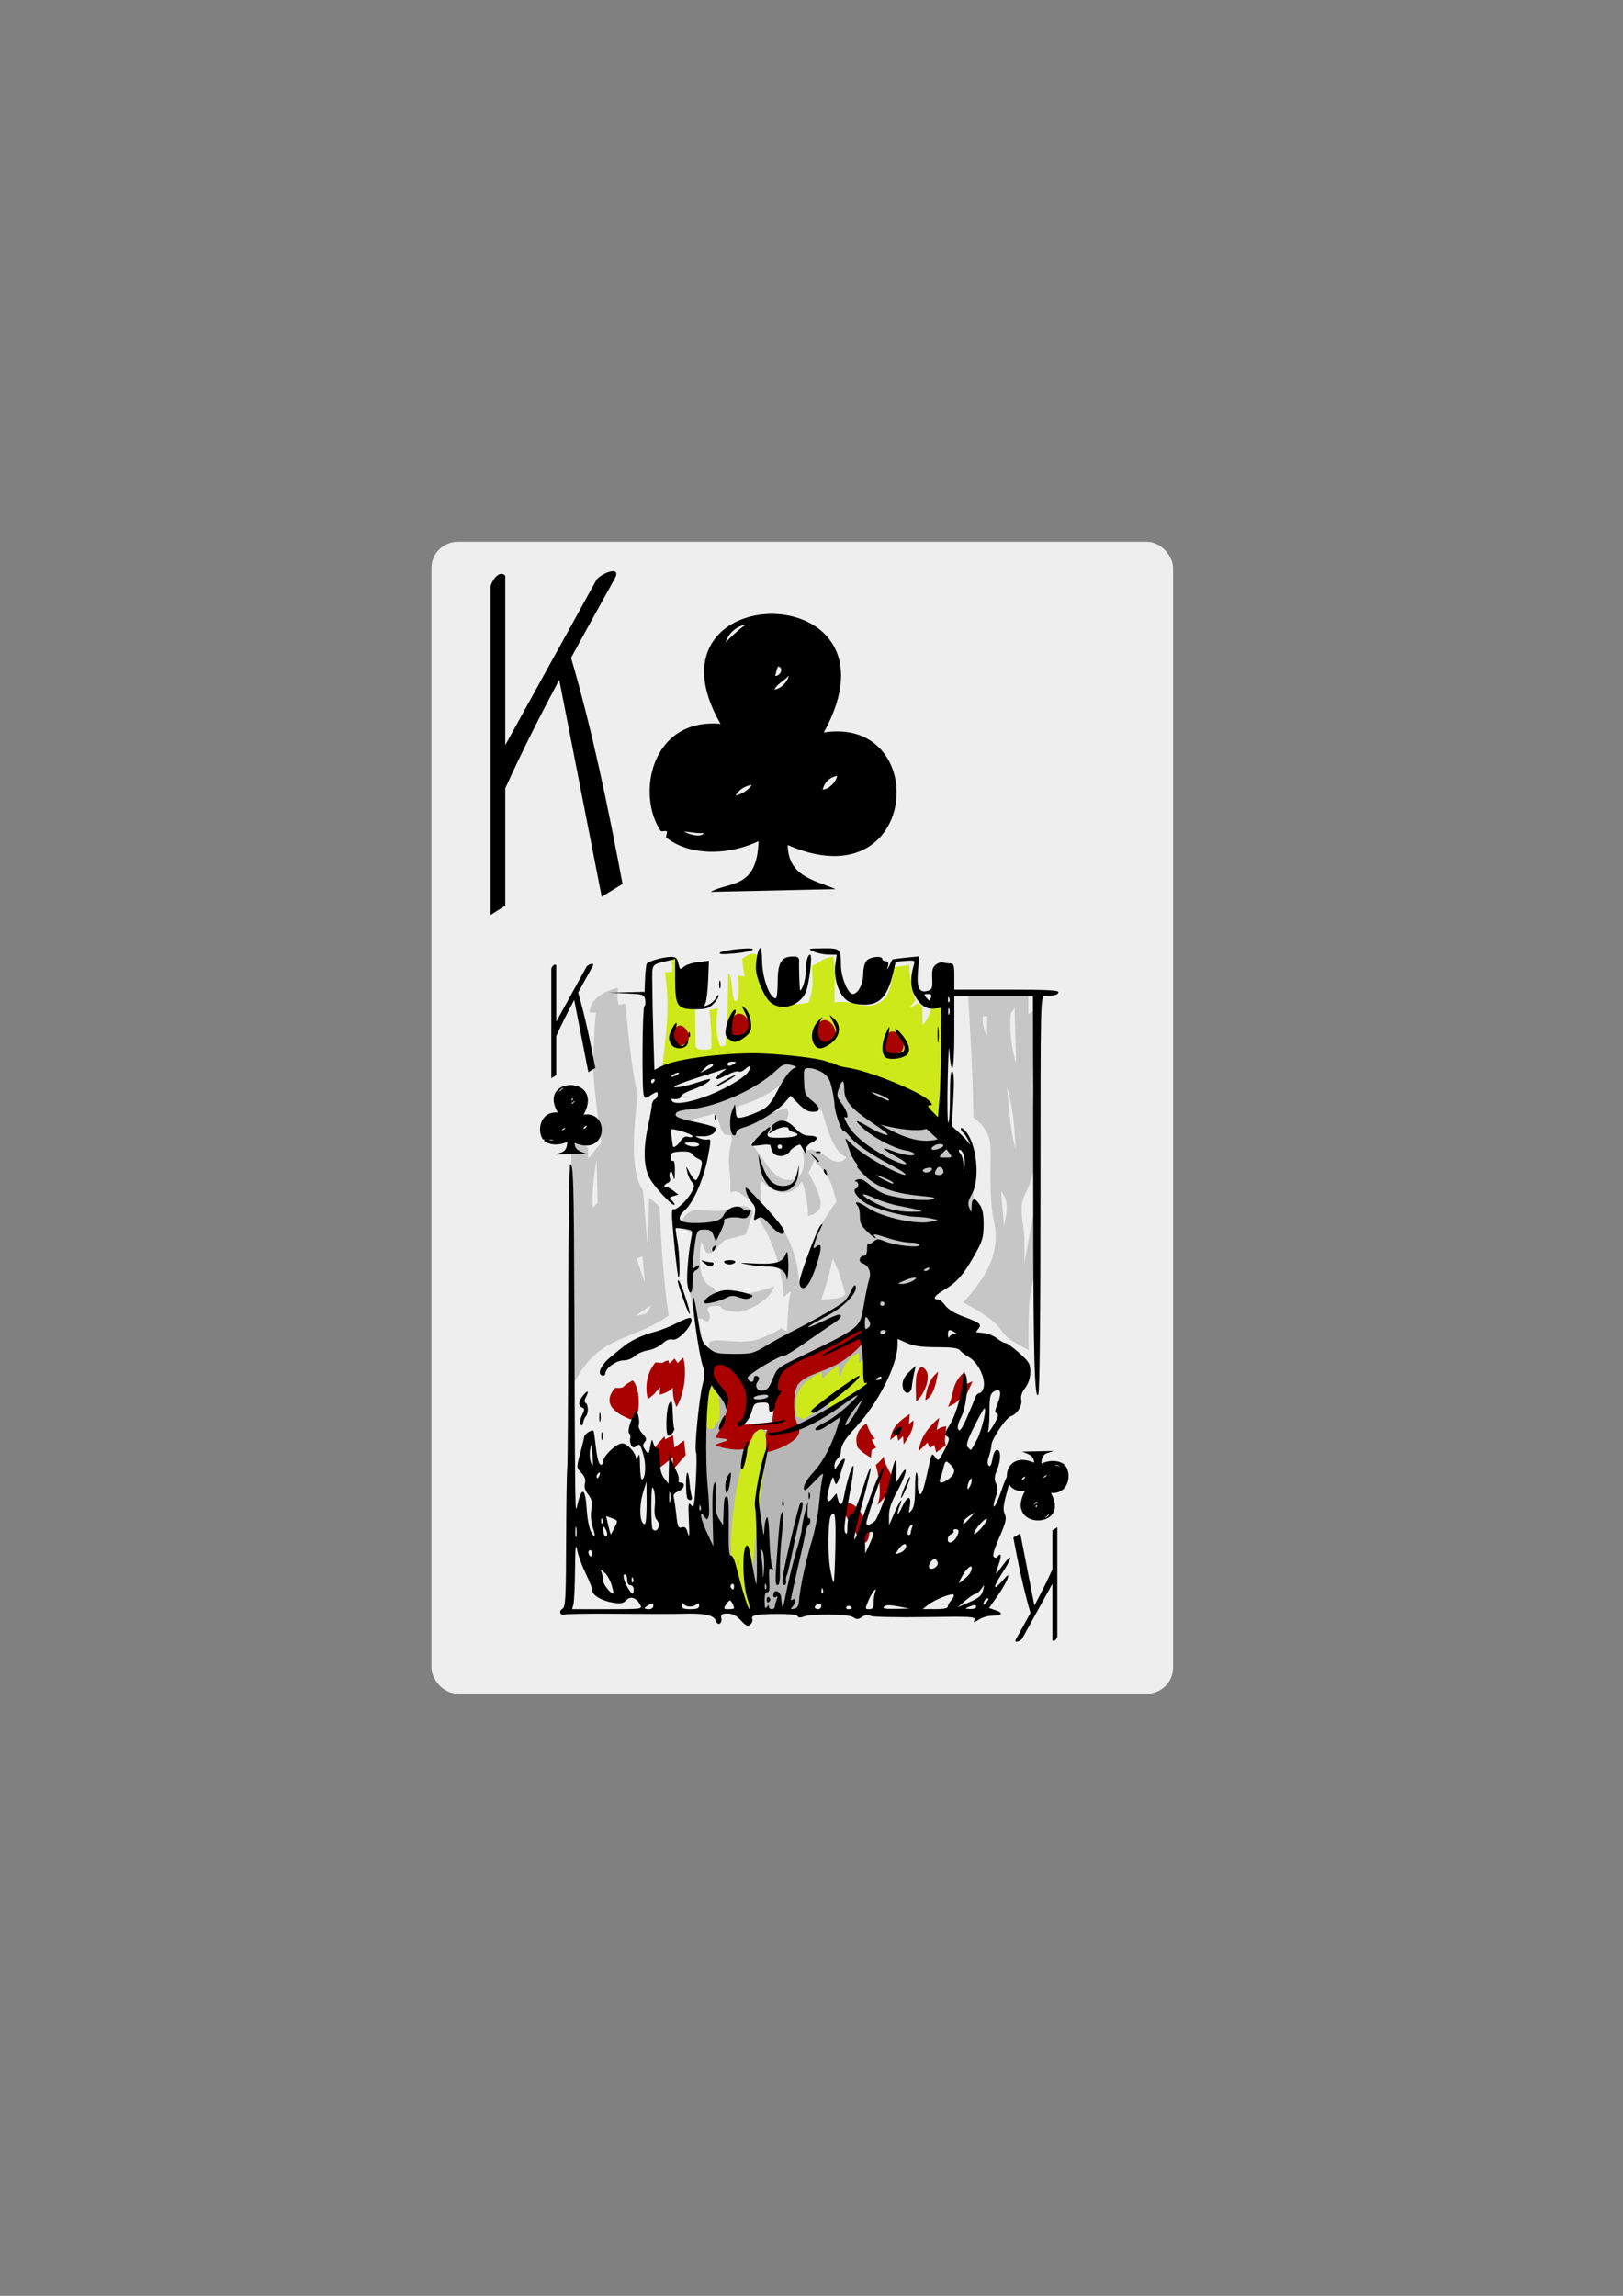 <?xml version="1.0" encoding="UTF-8" standalone="no"?>
<svg
   xmlns:dc="http://purl.org/dc/elements/1.1/"
   xmlns:cc="http://creativecommons.org/ns#"
   xmlns:rdf="http://www.w3.org/1999/02/22-rdf-syntax-ns#"
   xmlns:svg="http://www.w3.org/2000/svg"
   xmlns="http://www.w3.org/2000/svg"
   width="210mm"
   height="297mm"
   viewBox="0 0 744.094 1052.362"
   id="svg2"
   version="1.1"
   enable-background="new">
  <rect x="0" y="0" width="744.094" height="1052.362" fill="#808080" stroke="none"/>
  <defs
     id="defs4" />
  <g
     transform="translate(0.09,-0.02)"
     id="layer9"
     style="display:inline;opacity:1">
    <rect
       style="opacity:1;fill:#eeeeee;fill-opacity:1;stroke:none;stroke-width:0.5;stroke-linejoin:round;stroke-miterlimit:4;stroke-dasharray:none;stroke-opacity:1"
       id="rect4309"
       width="340"
       height="528"
       x="197.721"
       y="248.377"
       rx="12"
       ry="12" />
  </g>
  <g
     id="layer10" />
  <g
     style="display:inline;opacity:1"
     id="layer4">
    <g
       transform="translate(-923.279,-694.985)"
       style="display:inline;opacity:1;fill:#ff0000"
       id="g7468">
      <path
         d="m 1382.321,1241.201 c 3.432,4.28 2.877,8.688 1.161,15.848 -0.046,-5.319 -1.017,-10.973 -1.161,-15.848 z m 2.589,-47.946 c 3.331,10.755 3.632,22.254 4.018,28.661 -2.144,-7.014 -2.752,-16.23 -4.018,-28.661 z m -10.982,-32.411 1.964,-0.089 c 0,0 -0.179,6.696 0,8.661 0.178,1.964 -2.679,-4.464 -1.964,-8.572 z m 12.758,-1.28 1.768,-2.652 0.631,25.38 c 0,0 -3.409,-9.849 -2.399,-22.729 z m -19.544,-8.631 c 0.834,16.193 2.056,32.244 2.426,56.324 0,0 7.074,4.472 7.74,12.305 0.61,7.178 -0.902,24.833 1.725,35.329 3.487,16.294 -6.02,28.053 -14.123,37.114 0,0 13.384,6.674 16.935,12.156 3.551,5.481 8.308,6.755 13.043,9.846 0,0 -0.325,-19.099 0.638,-25.415 0.963,-6.315 3.283,-12.734 3.283,-12.734 l 0.637,-26.018 -2.026,-0.119 -4.546,24.37 c 0,0 0.379,-12.098 -0.379,-16.541 -0.758,-4.444 -1.77,-10.59 0.758,-15.279 7.918,-14.687 4.137,-31.489 3.283,-45.457 -0.318,-8.21 1.174,-26.856 2.02,-39.648 l -3.788,2.778 -0.028,-10.823 z"
         style="fill:#c6c6c6;fill-opacity:1;fill-rule:evenodd;stroke:none;stroke-width:1px;stroke-linecap:butt;stroke-linejoin:miter;stroke-opacity:1"
         id="path7466" />
    </g>
    <g
       transform="translate(-923.279,-694.985)"
       id="g11534">
      <path
         d="m 1197.283,1246.312 -0.505,-19.951 c -1.26,7.944 -2.177,15.615 -1.768,22.223 z m 17.627,51.676 6.786,-4.732 c 0,0 -1.077,2.857 -1.964,3.571 -1.052,0.848 -4.821,1.161 -4.821,1.161 z m 2.946,-27.143 1.071,12.322 -3.75,-11.25 z m -24.375,-111.786 c 0.505,-6.85 8.544,-10.5 13.125,-11.161 -0.228,3.254 -0.583,4.712 0.357,7.768 l 3.036,-0.625 c 1.441,15.311 2.907,30.553 5.714,42.143 -3.693,26.957 -1.211,38.059 2.267,43.46 0.461,0.716 1.832,24.992 2.316,25.532 0.547,0.61 0.209,-22.539 0.753,-22.09 1.97,1.624 4.665,3.991 4.665,3.991 0.733,19.591 2.067,36.473 4.146,50.005 -18.22,12.316 -31.853,8.602 -43.432,30.887 l -1.314,-113.132 7.743,5.275 0.012,4.946 6.06,-7.267 c 0,0 -3.222,-22.529 -3.571,-32.5 -0.349,-9.97 1.071,-27.143 1.071,-27.143 z"
         style="fill:#c6c6c6;fill-opacity:1;fill-rule:evenodd;stroke:none;stroke-width:1px;stroke-linecap:butt;stroke-linejoin:miter;stroke-opacity:1"
         id="path11532" />
    </g>
    <g
       transform="translate(-923.279,-694.985)"
       id="g11548">
      <path
         d="m 1261.25,1202.184 c 6.966,-2.012 16.54,-5.752 22.857,-13.036 l 16.072,15.357 c 2.717,9.219 5.413,18.55 11.25,21.071 -6.581,7.008 -11.522,-7.231 -20.155,-2.64 0,0 3.135,11.684 -5.38,12.818 -8.516,1.134 -12.214,-10.441 -18.572,-16.786 6.733,-5.257 20.646,-8.34 16.697,-16.161 l -24.732,8.125 z m 11.29,34.279 c 7.417,7.484 14.689,6.105 18.003,0.581 1.085,-1.808 3.73,12.871 3.126,15.142 -0.12,0.452 5.938,-0.871 5.894,-5.368 -0.048,-5.018 -5.811,-14.094 -5.552,-14.539 1.13,-1.944 2.02,-3.933 2.646,-5.665 9.562,10.837 7.509,11.971 10.228,19.067 -11.903,15.754 -12.825,25.039 -17.299,38.007 -0.116,-9.899 -3.749,-25.047 -17.551,-37.628 z m 27.103,54.739 c 2.052,-5.896 4.01,-11.98 5.357,-19.286 2.465,4.251 4.203,10.281 5.893,16.429 -3.566,2.833 -6.987,1.347 -11.25,2.857 z m 63.563,-13.847 c -19.668,22.177 -55.577,40.513 -80.84,56.569 -4.994,2.878 -9.995,5.729 -16.962,0.716 l -9.798,-14.066 -10.319,-2.091 -6.37,-34.218 1.372,-24.652 -5.182,-1.633 c 0,0 0.66,-8.908 9.129,-8.275 8.468,0.633 11.327,0.32 14.513,-0.379 4.498,-1.899 6.549,-2.537 9.821,1.25 l -3.393,10.357 -9.643,2.5 -6.071,5.893 -2.321,0 -2.321,-5.179 c 0,0 -3.734,18.475 5.633,21.023 1.51,7.37 22.581,1.477 27.76,-0.487 -1.607,6.072 -12.679,12.5 -18.75,11.607 -6.071,-0.893 -6.071,-2.679 -6.071,-2.679 0,0 -5.357,-0.536 -5.714,1.25 -0.357,1.786 1.607,1.786 0.893,4.643 -0.714,2.857 -3.214,-0.089 -3.214,-0.089 l -1.964,0.089 2.232,11.161 3.571,3.75 c 0,0 -2.411,-2.768 0.089,-4.554 2.5,-1.786 13.929,1.964 22.321,-1.25 8.393,-3.214 9.643,-4.821 9.643,-4.821 l 2.857,1.429 c 0,0 0.536,-15.178 1.607,-17.5 1.071,-2.321 -3.214,1.964 -3.214,1.964 0,0 0.069,-18.036 -10.892,-35.171 -0.148,-0.231 -0.39,-3.949 -2.467,-7.556 -1.122,-1.948 -2.496,-2.076 -5.898,-4.579 -3.295,-2.425 -5.173,-0.633 -5.173,-0.633 0.645,-12.081 -2.177,-11.821 0.727,-24.222 0.43,-3.581 -2.253,-1.426 -3.797,-3.012 -1.657,-1.703 -2.248,-7.079 -3.701,-9.077 0,0 -13.086,3.321 -15.461,4.086 -1.703,0.549 -8.457,-6.454 -8.457,-6.454 17.673,0.434 42.145,-13.405 53.99,-22.591 53.259,5.569 108.734,44.876 81.836,96.881 z"
         style="fill:#c6c6c6;fill-opacity:1;fill-rule:evenodd;stroke:none;stroke-width:1px;stroke-linecap:butt;stroke-linejoin:miter;stroke-opacity:1"
         id="path11546" />
    </g>
    <path
       id="path11654"
       d="m 325.522,626.962 11.617,16.036 -1.768,13.763 23.991,-1.768 3.662,-24.37 36.744,-17.173 -0.379,23.107 -12.122,19.698 -7.154,17.014 -4.643,28.571 -6.765,36.868 -27.779,0 -10.607,-31.82 -6.061,12.122 -7.576,-26.264 4.546,-7.576 -0.505,-31.315 z"
       style="fill:#b6b6b6;fill-opacity:1;fill-rule:evenodd;stroke:none;stroke-width:1px;stroke-linecap:butt;stroke-linejoin:miter;stroke-opacity:1" />
  </g>
  <g
     style="display:inline;opacity:1"
     id="layer8">
    <path
       id="path11607"
       d="m 297.016,641.262 c -1.107,-4.224 -1.235,-11.028 3.481,-16.745 l 3.275,0.245 c 0.653,-0.536 1.22,-0.905 2.682,-1.209 l 0.297,1.485 2.547,-2.267 1.433,2.074 2.414,-2.555 c 1.484,3.787 1.544,15.075 -3.03,22.728 -0.789,-2.353 -1.761,-4.227 -1.641,-8.965 -1.121,1.476 -3.764,2.712 -6.015,3.265 0,-1.266 0.222,-3.47 0.222,-3.47 -1.799,2.008 -3.201,3.906 -5.666,5.414 z"
       style="fill:#a90000;fill-opacity:1;fill-rule:evenodd;stroke:none;stroke-width:1px;stroke-linecap:butt;stroke-linejoin:miter;stroke-opacity:1" />
    <path
       id="path11609"
       d="m 288.335,650.321 c -2.259,-1.064 -14.074,-5.42 -6.262,-14.152 0,0 3.012,0.309 3.805,-0.537 1.567,-1.672 4.31,-2.817 4.31,-2.817 0,0 2.314,2.375 2.629,8.415 0.425,8.118 -2.223,10.156 -4.483,9.091 z"
       style="fill:#a90000;fill-opacity:1;fill-rule:evenodd;stroke:none;stroke-width:1px;stroke-linecap:butt;stroke-linejoin:miter;stroke-opacity:1" />
    <path
       id="path11611"
       d="m 301.185,662.288 3.482,-3.929 0.268,1.429 3.571,-1.875 0.714,5.625 4.375,-3.304 0.804,6.697 -5.893,6.786 0,-5.714 -6.518,5.179 -0.447,-6.25 -4.107,2.411 z"
       style="fill:#a90000;fill-opacity:1;fill-rule:evenodd;stroke:none;stroke-width:1px;stroke-linecap:butt;stroke-linejoin:miter;stroke-opacity:1" />
    <path
       id="path11613"
       d="m 430.113,628.806 c -1.071,6.071 -2.321,11.428 -5.893,13.036 0.618,-6.412 2.463,-10.312 5.893,-13.036 z"
       style="fill:#a90000;fill-opacity:1;fill-rule:evenodd;stroke:none;stroke-width:1px;stroke-linecap:butt;stroke-linejoin:miter;stroke-opacity:1" />
    <path
       id="path11615"
       d="m 420.024,642.377 c -0.179,-6.786 -0.893,-14.554 2.589,-15.804 6.282,2.833 0.224,14.146 -2.589,15.804 z"
       style="display:inline;fill:#a90000;fill-opacity:1;fill-rule:evenodd;stroke:none;stroke-width:1px;stroke-linecap:butt;stroke-linejoin:miter;stroke-opacity:1" />
    <path
       id="path11632"
       d="m 334.578,624.342 c 3.665,1.693 8.934,8.444 9.911,14.107 0.85,4.931 -3.125,14.643 -3.125,14.643 l 12.678,-1.25 2.731,-23.458 c 0,0 20.568,-10.591 30.841,-16.364 3.266,-1.835 17.7,-6.359 6.142,5.635 -11.559,11.994 -22.075,10.339 -27.706,16.686 -2.312,2.607 -2.87,14.14 -0.074,19.495 3.494,6.692 -12.268,11.76 -15.233,11.972 -2.965,0.212 1.077,-10.457 1.077,-10.457 0,0 -4.309,0.014 -5.814,1.312 -1.812,1.563 -0.575,5.404 -2.589,6.696 -4.311,2.765 -15.23,-0.35 -15.336,-0.939 -0.106,-0.589 5.531,-1.88 5.522,-2.351 -0.015,-0.811 -5.59,-0.7 -5.398,-1.275 0.498,-1.491 1.521,-2.427 2.178,-4.054 3.707,-9.183 3.645,-10.784 1.929,-13.509 -1.717,-2.725 -7.84,-5.929 -7.02,-9.748 1.391,-6.484 3.655,-9.744 9.286,-7.143 z"
       style="fill:#a90000;fill-opacity:1;fill-rule:evenodd;stroke:none;stroke-width:1px;stroke-linecap:butt;stroke-linejoin:miter;stroke-opacity:1" />
    <path
       id="path11634"
       d="m 421.185,665.234 c 0.591,-5.012 3.171,-10.107 9.464,-15.357 l -1.25,5.625 c 2.31,-1.552 3.296,-1.514 4.464,-1.696 -0.396,3.474 -1.136,7.578 -0.179,8.571 -1.902,1.545 -3.273,2.558 -4.464,3.393 l -0.893,-3.393 -1.786,1.25 c -0.417,-0.271 -0.833,-0.952 -1.25,-2.411 z"
       style="fill:#a90000;fill-opacity:1;fill-rule:evenodd;stroke:none;stroke-width:1px;stroke-linecap:butt;stroke-linejoin:miter;stroke-opacity:1" />
    <path
       id="path11636"
       d="m 393.202,663.517 c -1.685,-5.198 0.538,-8.695 4.041,-11.049 1.077,3.041 2.333,5.543 3.914,7.071 l -1.515,0.379 2.02,3.662 -2.005,1.137 -0.394,3.472 c -1.601,-1.11 -3.548,-1.943 -6.061,-4.672 z"
       style="fill:#a90000;fill-opacity:1;fill-rule:evenodd;stroke:none;stroke-width:1px;stroke-linecap:butt;stroke-linejoin:miter;stroke-opacity:1" />
    <path
       id="path11638"
       d="m 408.102,660.107 c 0.651,-3.539 1.311,-7.079 9.028,-11.932 l -0.379,4.546 2.02,-1.641 c 0.206,4.087 -2.042,7.56 -4.483,10.985 l -0.253,-3.725 -2.21,2.083 -0.631,-2.778 z"
       style="fill:#a90000;fill-opacity:1;fill-rule:evenodd;stroke:none;stroke-width:1px;stroke-linecap:butt;stroke-linejoin:miter;stroke-opacity:1" />
    <path
       id="path11648"
       d="m 434.618,644.892 c 2.988,-5.803 1.419,-10.518 7.071,-15.531 l 1.389,5.051 2.841,-1.263 -5.177,11.427 -0.947,-3.22 c -1.428,1.904 -3.31,2.702 -5.177,3.535 z"
       style="fill:#a90000;fill-opacity:1;fill-rule:evenodd;stroke:none;stroke-width:1px;stroke-linecap:butt;stroke-linejoin:miter;stroke-opacity:1" />
    <path
       id="path11650"
       d="m 401.542,671.484 c 0,0 2.543,-2.001 3.661,-3.929 -0.162,3.876 5.289,10.118 4.464,12.321 -0.893,3.839 -7.589,10.089 -7.589,10.089 3.178,-5.562 -0.536,-18.482 -0.536,-18.482 z"
       style="fill:#a90000;fill-opacity:1;fill-rule:evenodd;stroke:none;stroke-width:1px;stroke-linecap:butt;stroke-linejoin:miter;stroke-opacity:1" />
    <path
       id="path11652"
       d="m 384.11,690.475 c 0,0 8.397,-8.018 14.584,11.932 -1.918,14.693 -10.122,-9.97 -14.584,-11.932 z"
       style="fill:#a90000;fill-opacity:1;fill-rule:evenodd;stroke:none;stroke-width:1px;stroke-linecap:butt;stroke-linejoin:miter;stroke-opacity:1" />
    <path
       id="path11656"
       d="m 365.113,649.163 c -0.541,-6.228 -1.988,-14.1 11.429,-20.178 l 0.536,2.946 c 2.214,-2.067 4.078,-4.273 7.411,-5.893 l 0.446,5.357 2.232,-5.447 c 4.104,-5.732 5.387,-5.028 6.25,-5.625 0.863,-0.597 0.179,5.179 0.268,4.732 0.089,-0.447 3.036,-2.232 3.036,-2.232 l 2.679,11.429 -20.089,11.786 0.982,-3.125 -11.786,7.679 z"
       style="fill:#cee91a;fill-opacity:1;fill-rule:evenodd;stroke:none;stroke-width:1px;stroke-linecap:butt;stroke-linejoin:miter;stroke-opacity:1" />
    <path
       id="path11658"
       d="m 323.123,653.226 2.273,-20.456 c 1.99,4.532 4.643,1.249 4.611,17.636 -2.416,3.06 -3.38,7.277 -6.883,2.82 z"
       style="fill:#cee91a;fill-opacity:1;fill-rule:evenodd;stroke:none;stroke-width:1px;stroke-linecap:butt;stroke-linejoin:miter;stroke-opacity:1" />
    <path
       id="path11660"
       d="m 343.685,736.663 c -18.355,-9.857 -2.823,-88.055 6.429,-81.071 3.808,6.898 -2.428,22.111 -6.429,81.071 z"
       style="fill:#cee91a;fill-opacity:1;fill-rule:evenodd;stroke:none;stroke-width:1px;stroke-linecap:butt;stroke-linejoin:miter;stroke-opacity:1" />
    <path
       id="path11662"
       d="m 308.097,445.513 -3.283,0.253 c 2.767,16.946 0.071,30.529 -1.263,44.952 33.707,-9.503 60.177,-10.008 92.005,2.834 15.218,6.302 36.789,23.43 36.789,23.43 0,-18.856 -0.619,-31.519 0,-56.569 -1.661,0.744 -5.362,1.606 -5.362,1.606 0,0 -1.02,5.026 -3.996,7.767 l -0.112,-7.984 c -0.523,-0.602 -1.004,-1.267 -1.445,-1.986 -0.226,-0.368 -3.901,2.285 -4.105,1.889 -0.239,-0.462 2.617,-2.841 2.405,-3.336 -1.908,-4.469 -2.718,-10.242 -2.79,-16.013 l -7.324,1.01 c -1.175,8.862 -1.702,16.31 -10.748,17.628 -6.821,0.08 -9.575,-2.625 -16.273,-1.466 -0.14,-7.093 0.702,-15.659 -0.631,-20.961 -5.129,0.563 -6.391,3.005 -9.723,4.167 0.108,6.317 1.108,9.869 -1.515,16.794 0,0 -12.29,2.824 -17.425,-0.884 -6.086,-4.394 -6.44,-20.581 -6.061,-20.961 -1.801,-0.486 -3.282,-1.139 -7.071,2.02 0.611,3.569 0.625,5.128 1.263,7.829 -0.942,0.067 -2.703,-0.028 -3.03,-0.884 0.197,3.581 0.504,7.707 0,11.238 -3.4,5.403 -2.115,-11.737 -4.546,-11.743 -0.212,11.783 -0.042,23.317 -1.263,33.083 l -2.273,0.505 c -1.931,-4.635 -2.362,-9.549 -1.263,-17.551 l -3.788,0.758 c 0.594,6.15 1.153,12.265 0.758,17.425 0.145,0.87 -6.628,1.647 -7.071,-0.758 -0.253,-1.263 -0.253,-17.172 -0.253,-17.172 -13.062,1.192 -8.369,-12.643 -8.46,-23.36 l -2.778,0.884 c 1.003,1.581 0.901,3.397 0.631,5.556 z"
       style="fill:#cee91a;fill-opacity:1;fill-rule:evenodd;stroke:none;stroke-width:1px;stroke-linecap:butt;stroke-linejoin:miter;stroke-opacity:1" />
    <path
       id="path11664"
       d="m 311.185,470.145 c 3.571,-0.714 6.25,6.071 3.393,8.036 -8.907,5.47 -7.159,-7.085 -3.393,-8.036 z"
       style="fill:#a90000;fill-opacity:1;fill-rule:evenodd;stroke:none;stroke-width:1px;stroke-linecap:butt;stroke-linejoin:miter;stroke-opacity:1" />
    <path
       style="fill:#a90000;fill-opacity:1;fill-rule:evenodd;stroke:none;stroke-width:1px;stroke-linecap:butt;stroke-linejoin:miter;stroke-opacity:1"
       d="m 338.24,464.708 c 4.403,-0.836 7.705,7.103 4.183,9.4 -10.98,6.399 -8.825,-8.288 -4.183,-9.4 z"
       id="path11668" />
    <path
       id="path11670"
       d="m 377.437,467.654 c 4.403,-0.836 7.705,7.103 4.183,9.4 -10.98,6.399 -8.825,-8.288 -4.183,-9.4 z"
       style="fill:#a90000;fill-opacity:1;fill-rule:evenodd;stroke:none;stroke-width:1px;stroke-linecap:butt;stroke-linejoin:miter;stroke-opacity:1" />
    <path
       style="fill:#a90000;fill-opacity:1;fill-rule:evenodd;stroke:none;stroke-width:1px;stroke-linecap:butt;stroke-linejoin:miter;stroke-opacity:1"
       d="m 408.597,472.922 c 4.403,-0.836 7.705,7.103 4.183,9.4 -10.98,6.399 -8.825,-8.288 -4.183,-9.4 z"
       id="path11672" />
  </g>
  <g
     style="display:inline"
     id="layer5">
    <path
       id="path11434"
       d="m 339.643,742.735 c -2.07,-2.216 -3.822,-3.115 -6.072,-3.115 -2.668,0 -3.113,0.337 -2.849,2.157 0.401,2.766 -1.816,3.587 -2.644,0.979 -0.755,-2.38 -5.543,-3.375 -14.691,-3.055 -3.494,0.122 -17.035,0.125 -30.092,0.01 -13.057,-0.119 -24.163,0.044 -24.681,0.364 -0.518,0.32 -1.26,0.065 -1.651,-0.566 -0.39,-0.631 0.011,-1.551 0.892,-2.045 1.411,-0.789 1.613,-4.504 1.699,-31.118 0.053,-16.622 0.283,-31.572 0.509,-33.222 0.227,-1.65 0.434,-33.712 0.461,-71.25 0.028,-39.072 0.428,-68.25 0.936,-68.25 1.432,0 1.667,8.435 1.869,67 0.326,94.376 0.318,93.88 1.318,89.5 2.041,-8.94 3.698,-8.341 4.327,1.566 0.419,6.588 1.706,11.289 3.374,12.32 0.516,0.319 0.301,-1.272 -0.479,-3.537 -0.902,-2.617 -1.182,-5.692 -0.77,-8.439 0.526,-3.51 0.254,-4.823 -1.448,-6.987 -1.428,-1.815 -1.901,-3.44 -1.485,-5.099 0.435,-1.735 -0.037,-3.125 -1.645,-4.836 -2.245,-2.389 -2.248,-2.433 -0.569,-8.695 0.928,-3.461 1.776,-6.968 1.884,-7.793 0.174,-1.334 3.534,-3.495 4.277,-2.752 0.16,0.16 0.657,3.621 1.105,7.69 0.484,4.398 1.321,7.568 2.064,7.814 0.705,0.234 1.25,-0.409 1.25,-1.473 0,-2.53 6.059,-8.28 8.725,-8.28 2.288,0 6.211,4.237 6.375,6.885 0.056,0.907 0.451,0.519 0.9,-0.885 0.58,-1.81 0.828,-0.622 0.9,4.309 0.055,3.745 0.498,6.563 0.984,6.262 1.645,-1.016 1.859,-7.043 0.423,-11.894 -1.224,-4.133 -1.645,-4.643 -2.944,-3.564 -1.229,1.02 -1.693,0.986 -2.453,-0.178 -0.515,-0.79 -0.748,-2.223 -0.518,-3.185 0.231,-0.962 0.044,-1.98 -0.413,-2.264 -0.932,-0.576 0.132,-4.964 2.084,-8.598 l 1.284,-2.389 0.762,2.835 c 0.419,1.559 0.509,3.494 0.2,4.301 -0.309,0.806 0.46,2.555 1.711,3.886 1.853,1.973 2.045,2.695 1.04,3.906 -0.988,1.19 -0.931,1.918 0.285,3.654 1.488,2.125 1.533,2.091 2.268,-1.707 0.685,-3.541 0.807,-3.659 1.407,-1.374 0.361,1.375 1.18,2.388 1.819,2.25 0.774,-0.167 1.169,1.666 1.184,5.5 0.016,4.162 0.562,6.44 1.978,8.25 l 1.956,2.5 0.182,-8.5 c 0.1,-4.675 0.367,-6.995 0.593,-5.155 0.226,1.84 1.304,4.936 2.397,6.881 1.092,1.945 1.75,4.152 1.461,4.905 -0.297,0.775 0.111,1.369 0.943,1.369 2.454,0 1.64,2.984 -1.099,4.026 -1.772,0.674 -2.414,1.518 -2.072,2.725 0.272,0.962 0.799,4.577 1.169,8.034 0.592,5.521 0.9,6.213 2.529,5.696 1.457,-0.463 2.049,0.12 2.758,2.715 0.652,2.384 0.785,0.798 0.48,-5.696 -0.374,-7.952 -0.256,-8.793 1.018,-7.225 1.28,1.576 1.522,0.379 2.16,-10.688 0.395,-6.855 0.444,-12.908 0.108,-13.451 -0.877,-1.418 1.353,-24.652 2.969,-30.932 0.983,-3.82 1.078,-6.045 0.342,-7.981 -2.104,-5.535 -5.9,-33.561 -4.333,-31.994 0.204,0.204 1.078,4.848 1.943,10.321 1.435,9.083 1.853,10.188 4.784,12.674 2.94,2.493 3.93,2.725 11.711,2.747 8.027,0.023 8.834,-0.178 14.5,-3.611 3.3,-1.999 9.15,-5.209 13,-7.134 8.698,-4.348 20.397,-11.079 22.833,-13.137 1.008,-0.852 2.521,-3.133 3.362,-5.069 0.926,-2.131 1.729,-2.987 2.035,-2.168 1.098,2.936 -5.095,9.452 -12.915,13.589 -11.458,6.061 -11.887,7.308 -0.65,1.887 2.654,-1.28 5.278,-2.328 5.831,-2.328 2.005,0 0.933,1.848 -2.245,3.872 -1.788,1.138 -7.431,5.001 -12.542,8.585 -5.111,3.583 -9.611,6.419 -10,6.301 -1.653,-0.5 -17.231,8.823 -16.977,10.16 0.381,2.004 2.769,2.578 2.769,0.666 0,-1.628 1.16,-2.09 2.325,-0.925 0.362,0.362 0.162,1.256 -0.445,1.987 -1.641,1.977 -0.246,4.548 2.264,4.175 2.298,-0.342 3.012,-1.285 5.195,-6.863 1.157,-2.955 2.612,-4.136 8.774,-7.116 31.854,-15.406 30.528,-14.351 32.481,-25.841 0.795,-4.675 1.873,-9.765 2.395,-11.312 1.069,-3.164 -0.327,-6.343 -3.185,-7.25 -1.968,-0.625 -1.311,-3.438 0.803,-3.438 0.897,0 1.393,-1.127 1.393,-3.167 0,-1.742 0.301,-2.866 0.669,-2.498 0.368,0.368 1.423,-0.014 2.344,-0.847 1.462,-1.323 2.109,-1.337 5.081,-0.113 4.707,1.94 15.906,3.153 15.906,1.723 0,-0.621 -1.846,-1.109 -4.25,-1.124 -2.337,-0.014 -7.274,-1.056 -10.97,-2.316 -4.296,-1.464 -6.326,-1.815 -5.628,-0.974 2.013,2.426 0.177,1.348 -3.197,-1.877 -2.633,-2.517 -3.319,-3.946 -3.238,-6.75 0.057,-1.956 -0.371,-4.13 -0.95,-4.831 -2.17,-2.625 0.15,-2.213 4.652,0.825 6.448,4.351 22.428,7.854 28.878,6.33 l 3.201,-0.756 -3,-0.694 c -1.65,-0.382 -4.996,-0.747 -7.436,-0.812 -5.658,-0.151 -18.586,-3.724 -22.826,-6.308 -3.75,-2.286 -6.208,-5.986 -4.381,-6.595 1.546,-0.515 1.459,-3.197 -0.107,-3.285 -0.688,-0.039 -0.35,-0.424 0.75,-0.856 1.51,-0.593 2.963,0.037 5.935,2.574 2.164,1.848 5.539,3.816 7.5,4.373 6.532,1.857 17.5,2.997 20.565,2.137 2.537,-0.711 1.765,-0.959 -4.995,-1.608 -12.358,-1.186 -20.021,-3.947 -25.364,-9.14 -2.496,-2.425 -4.153,-4.41 -3.684,-4.41 0.469,0 0.172,-0.787 -0.66,-1.75 -0.832,-0.963 -1.981,-3.1 -2.553,-4.75 -0.572,-1.65 -1.383,-3.9 -1.804,-5 -0.635,-1.661 -0.356,-1.572 1.648,0.531 3.303,3.465 10.191,8.088 17.634,11.836 9.386,4.726 10.968,3.703 1.778,-1.15 -10.036,-5.3 -16.723,-9.913 -19.515,-13.463 -1.192,-1.515 -2.463,-2.645 -2.826,-2.512 -0.911,0.334 -3.987,-8.644 -4.082,-11.916 -0.043,-1.47 -0.608,-4.971 -1.256,-7.779 -0.927,-4.017 -1.858,-5.525 -4.368,-7.076 -1.754,-1.084 -4.398,-1.971 -5.874,-1.971 -2.643,0 -2.681,0.094 -2.465,6.091 0.202,5.587 0.495,6.311 3.552,8.75 4.138,3.302 4.275,5.159 0.381,5.159 -2.087,0 -3.999,-1.078 -6.526,-3.681 l -3.575,-3.681 -2.724,3.16 c -3.257,3.78 -13.201,9.848 -18.454,11.263 -2.295,0.618 -3.77,1.619 -3.77,2.56 0,0.85 -0.562,1.36 -1.25,1.134 -1.732,-0.57 -2.11,-7.753 -0.594,-11.314 l 1.252,-2.942 0.364,3.314 c 0.347,3.159 0.514,3.282 3.546,2.616 1.75,-0.384 5.144,-1.651 7.543,-2.814 3.579,-1.736 4.965,-3.283 7.724,-8.616 3.663,-7.082 6.176,-10.411 8.45,-11.195 0.855,-0.295 0.068,-0.819 -1.888,-1.257 -2.951,-0.662 -3.791,-0.341 -7,2.672 -8.956,8.408 -26.572,16.339 -39.135,17.619 -4.753,0.484 -6.569,1.082 -6.79,2.236 -0.235,1.224 1.601,1.992 8.249,3.448 10.663,2.336 11.585,2.847 9.287,5.146 -1.12,1.12 -3.081,1.682 -5.5,1.574 -3.451,-0.153 -3.555,-0.084 -1.274,0.85 1.367,0.559 3.198,0.831 4.069,0.603 1.439,-0.376 1.434,0.372 -0.055,8.195 -1.851,9.727 -6.469,20.422 -10.376,24.033 -4.541,4.196 -3.074,6.085 4.708,6.065 7.784,-0.021 11.773,-1.125 12.885,-3.566 1.524,-3.344 6.324,-5.13 8.558,-3.185 0.949,0.826 2.331,1.283 3.072,1.016 1.092,-0.393 1.122,-0.064 0.158,1.737 -0.962,1.798 -1.764,2.107 -4.195,1.621 -3.366,-0.673 -8.048,0.195 -7.328,1.359 0.258,0.416 -0.505,2.731 -1.694,5.143 l -2.162,4.386 -1.006,-2.75 c -0.81,-2.213 -1.627,-2.75 -4.188,-2.75 -3.565,0 -3.694,0.308 -5.012,12 -0.674,5.98 -0.6,6.39 0.923,5.128 1.125,-0.932 1.656,-1.002 1.656,-0.219 0,0.635 -0.675,1.413 -1.5,1.729 -1.051,0.403 -1.5,2.042 -1.5,5.469 0,5.8 -1.488,6.494 -2.352,1.096 -0.555,-3.472 0.537,-15.971 1.949,-22.308 0.531,-2.381 0.256,-2.658 -3.206,-3.219 -2.083,-0.338 -3.925,-0.476 -4.094,-0.307 -0.169,0.169 0.145,2.692 0.698,5.606 1.019,5.372 1.405,17.758 0.526,16.88 -0.462,-0.462 -2.441,-18.895 -2.96,-27.568 -0.143,-2.396 0.148,-3.967 0.675,-3.641 1.19,0.736 6.5,-4.297 8.427,-7.986 1.313,-2.514 1.311,-3.032 -0.011,-4.5 -0.822,-0.912 -1.774,-3.009 -2.115,-4.659 -0.612,-2.96 -0.596,-2.954 1.181,0.5 0.991,1.925 2.247,3.421 2.792,3.324 0.545,-0.097 1.491,-2.122 2.103,-4.5 1.026,-3.989 0.949,-4.399 -1,-5.295 -1.162,-0.534 -2.481,-1.563 -2.932,-2.285 -0.526,-0.844 -2.405,-1.212 -5.249,-1.029 -3.878,0.25 -4.43,0.573 -4.431,2.595 -4e-4,1.285 0.443,2.035 0.999,1.691 0.624,-0.386 0.956,1.379 0.882,4.691 -0.094,4.226 -0.252,4.697 -0.771,2.309 -0.395,-1.816 -0.942,-2.542 -1.385,-1.84 -0.403,0.638 -0.459,1.872 -0.125,2.742 0.365,0.952 -0.032,1.827 -0.997,2.197 -0.882,0.339 -1.604,1.044 -1.604,1.567 0,0.524 0.35,0.736 0.778,0.471 0.428,-0.265 1.89,0.381 3.25,1.435 l 2.472,1.915 -2.214,0.614 c -1.976,0.547 -2.051,0.776 -0.702,2.125 0.832,0.832 1.339,1.684 1.129,1.895 -0.836,0.836 -9.285,-8.213 -11.43,-12.242 -2.745,-5.157 -2.982,-13.305 -0.694,-23.879 0.833,-3.85 1.604,-8.088 1.713,-9.417 0.109,-1.329 0.761,-2.604 1.449,-2.833 1.196,-0.399 1.824,-3.25 0.715,-3.25 -0.294,0 -1.59,0.691 -2.879,1.536 -2.121,1.39 -2.403,1.383 -2.962,-0.074 -0.928,-2.418 -0.662,-40.32 0.286,-40.906 0.452,-0.279 0.608,-1.626 0.347,-2.993 -0.453,-2.37 -0.854,-2.501 -8.616,-2.82 l -8.141,-0.335 8.25,-0.203 8.25,-0.204 0.148,-4.25 c 0.081,-2.337 0.24,-4.925 0.352,-5.75 0.112,-0.825 0.271,-2.009 0.352,-2.631 0.16,-1.224 7.49,-3.369 11.511,-3.369 1.952,0 2.621,0.651 3.152,3.069 0.629,2.862 0.793,2.961 2.442,1.469 0.973,-0.88 3.968,-1.861 6.656,-2.179 l 4.888,-0.579 -0.358,8.86 c -0.197,4.873 -0.774,9.644 -1.282,10.603 -0.822,1.549 -0.655,1.62 1.505,0.636 1.336,-0.609 2.895,-2.068 3.464,-3.243 0.569,-1.175 1.065,-1.553 1.102,-0.841 0.037,0.713 -1.037,2.4 -2.387,3.75 -2.06,2.06 -3.418,2.454 -8.443,2.454 -8.168,0 -9.102,-1.411 -9.102,-13.742 l 0,-9.297 -2.75,0.681 c -8.533,2.114 -7.756,0.96 -7.698,11.431 0.029,5.184 0.254,16.009 0.5,24.056 l 0.448,14.631 3.602,-1.826 c 6.566,-3.327 30.841,-6.325 45.946,-5.674 11.149,0.481 25.928,2.272 28.951,3.51 0.825,0.338 1.95,0.652 2.5,0.698 0.55,0.046 1.61,0.465 2.355,0.931 0.745,0.466 2.995,1.068 5,1.337 9.768,1.311 33.902,11.127 37.714,15.34 1.535,1.696 1.552,1.923 0.149,1.923 -1.19,0 -0.913,0.694 1.095,2.75 l 2.686,2.75 0.651,-8 c 0.358,-4.4 0.695,-15.672 0.75,-25.049 l 0.099,-17.049 -3.25,0.315 c -3.784,0.367 -6.667,-1.721 -9.237,-6.693 -1.679,-3.246 -1.687,-8.119 -0.022,-13.536 0.566,-1.84 0.237,-1.981 -3.859,-1.655 l -4.477,0.356 -1.213,5.155 c -2.761,11.737 -6.741,15.389 -15.675,14.382 -3.417,-0.385 -5.314,-1.244 -6.949,-3.144 -3.007,-3.495 -4.636,-9.968 -3.843,-15.261 l 0.648,-4.321 -3.811,-0.045 c -2.096,-0.025 -5.161,-0.663 -6.811,-1.419 -2.887,-1.322 -2.73,-1.377 4.143,-1.455 8.094,-0.092 8.343,0.139 8.379,7.75 0.026,5.44 3.198,13.168 5.406,13.168 2.416,0 4.847,-4.68 4.822,-9.283 -0.013,-2.406 0.639,-4.969 1.519,-5.967 1.637,-1.858 7.232,-2.438 7.232,-0.75 0,0.55 0.705,1 1.567,1 1.128,0 1.407,0.63 0.995,2.25 -0.5,1.964 -0.42,1.932 0.629,-0.25 0.661,-1.375 1.274,-2.623 1.362,-2.774 0.088,-0.15 2.903,-0.542 6.255,-0.869 l 6.095,-0.596 -0.578,6.892 c -0.64,7.638 0.669,10.117 4.672,8.847 1.796,-0.57 2.062,-1.364 1.869,-5.591 -0.176,-3.866 0.191,-5.242 1.704,-6.39 1.061,-0.805 2.528,-1.251 3.261,-0.991 0.733,0.26 2.195,0.472 3.25,0.472 1.678,0 1.918,0.752 1.918,6 l 0,6 24.083,0 c 18.825,0 23.991,0.273 23.662,1.25 -0.394,1.171 -1.162,1.373 -6.246,1.644 -1.984,0.106 -2,0.809 -2,90.356 0,55.748 -0.368,91.014 -0.962,92.249 -1.732,3.601 -2.314,-17.515 -2.356,-85.5 -0.022,-36.025 -0.06,-72.588 -0.084,-81.25 l -0.043,-15.75 -18.027,0 -18.027,0 0,16.5 c 0,9.85 -0.386,16.5 -0.958,16.5 -0.527,0 -1.102,-3.487 -1.278,-7.75 -0.176,-4.263 -0.532,1.363 -0.792,12.501 -0.26,11.138 -0.135,20.25 0.278,20.25 0.412,-6e-4 0.75,-5.428 0.75,-12.06 0,-8.491 0.324,-11.858 1.096,-11.382 0.757,0.468 0.894,4.435 0.441,12.823 l -0.655,12.146 3.309,3.03 c 1.82,1.666 3.878,3.91 4.573,4.986 0.695,1.076 0.586,0.522 -0.243,-1.23 -0.829,-1.753 -1.96,-3.467 -2.514,-3.809 -0.554,-0.342 -1.007,-1.146 -1.007,-1.786 0,-0.64 0.836,-0.276 1.858,0.809 5.363,5.694 7.162,22.105 3.197,29.161 -1.704,3.033 -1.952,4.372 -1.172,6.329 0.964,2.417 0.992,2.396 1.054,-0.768 0.077,-3.959 1.426,-4.153 3.79,-0.543 1.266,1.933 1.753,4.579 1.704,9.25 -0.062,5.792 -0.558,7.404 -4.325,14.043 -4.995,8.803 -8.05,12.262 -13.855,15.684 -4.288,2.528 -5.455,4.316 -2.818,4.316 0.787,0 2.314,1.238 3.393,2.75 1.27,1.781 4.322,3.631 8.663,5.25 7.461,2.783 8.224,3.437 6.476,5.544 -0.665,0.801 -1.041,1.485 -0.836,1.52 0.205,0.035 1.807,0.206 3.561,0.379 1.754,0.173 4.402,1.27 5.885,2.436 1.483,1.167 3.235,2.121 3.893,2.121 0.658,0 3.493,2.059 6.301,4.576 4.619,4.139 5.102,4.974 5.067,8.75 -0.026,2.78 -0.82,5.213 -2.38,7.283 -1.495,1.986 -2.139,3.882 -1.782,5.248 0.678,2.592 -1.859,6.75 -4.662,7.639 -2.345,0.745 -9.011,10.637 -9.011,13.374 0,1.007 -0.506,3.283 -1.124,5.056 -0.764,2.192 -0.798,3.552 -0.104,4.245 0.694,0.694 1.242,-0.291 1.712,-3.076 0.428,-2.534 1.23,-4.096 2.104,-4.096 1.879,0 1.837,4.74 -0.085,9.338 -1.164,2.786 -1.248,4.129 -0.375,6.044 0.829,1.82 0.829,3.303 0,5.689 -0.619,1.775 -1.118,3.723 -1.11,4.328 0.028,2.005 1.924,-1.809 4.051,-8.149 1.153,-3.438 2.51,-6.25 3.015,-6.25 1.262,0 1.196,0.539 -1.076,8.736 -1.568,5.66 -1.758,7.715 -0.886,9.627 0.932,2.046 0.539,3.745 -2.484,10.739 -2.674,6.185 -3.278,8.503 -2.364,9.071 0.675,0.42 1.378,0.328 1.562,-0.204 0.183,-0.532 0.726,-0.968 1.206,-0.968 0.48,0 0.217,1.857 -0.583,4.126 -2.009,5.693 -1.884,5.765 1.618,0.931 4.663,-6.438 4.717,-4.028 0.069,3.086 -4.598,7.037 -4.637,8.977 -0.076,3.795 2.598,-2.952 2.934,-3.107 2.382,-1.093 -0.354,1.29 -2.42,4.88 -4.591,7.98 l -3.947,5.635 3.103,1.045 c 3.748,1.262 2.9,2.495 -1.716,2.495 -1.853,0 -4.569,0.786 -6.035,1.747 -2.361,1.547 -2.595,1.562 -2.045,0.128 0.564,-1.47 -1.491,-1.586 -22.263,-1.258 -12.586,0.199 -23.928,-0.036 -25.205,-0.521 -1.601,-0.609 -2.909,-0.452 -4.219,0.506 -1.606,1.175 -2.219,1.178 -3.98,0.024 -2.303,-1.509 -19.608,-1.63 -22.902,-0.16 -1.139,0.508 -2.114,0.4 -2.535,-0.281 -0.42,-0.68 -3.955,-1.078 -9.149,-1.03 -10.004,0.092 -12.289,0.558 -11.596,2.363 0.282,0.735 -0.132,1.871 -0.919,2.525 -1.153,0.957 -1.998,0.583 -4.342,-1.927 z m -46.095,-7.092 c -1.772,-3.312 -4.512,-4.233 -6.396,-2.151 -1.317,1.455 -2.496,1.677 -6.039,1.139 -5.167,-0.784 -9.576,-3.391 -9.576,-5.662 0,-0.882 -1.355,-4.359 -3.012,-7.727 -1.656,-3.368 -3.407,-8.148 -3.89,-10.623 -0.7,-3.584 -0.904,-1.751 -1.002,9 -0.068,7.425 -0.395,14.512 -0.726,15.75 l -0.603,2.25 16.152,0 c 15.78,0 16.127,-0.046 15.094,-1.977 z m 5.988,0.442 c 0,-1.225 -0.404,-1.319 -2,-0.465 -1.1,0.589 -2,1.28 -2,1.535 0,0.256 0.9,0.465 2,0.465 1.131,0 2,-0.667 2,-1.535 z m 21,-0.087 c 0,-1.291 -0.291,-1.381 -1.426,-0.439 -1.594,1.323 -4.686,1.089 -5.809,-0.439 -0.415,-0.565 -0.741,-0.238 -0.75,0.75 -0.012,1.378 0.836,1.75 3.985,1.75 3.023,0 4,-0.396 4,-1.622 z m 16,1.204 c 0,-1.109 -1.289,-3.582 -1.866,-3.582 -0.359,0 -1.214,0.9 -1.901,2 -1.124,1.8 -0.999,2 1.26,2 1.38,0 2.508,-0.188 2.508,-0.418 z m 6.295,-3.832 c -2.757,-7.963 -2.644,-27.433 0.143,-24.646 0.3,0.3 1.196,4.272 1.991,8.825 0.795,4.553 1.586,8.419 1.758,8.591 0.644,0.642 0.128,-33.106 -0.536,-35.124 -0.787,-2.39 2.42,-19.853 4.756,-25.895 l 1.546,-4 -0.589,4 c -0.324,2.2 -1.472,7.825 -2.55,12.5 -1.677,7.267 -1.806,9.515 -0.889,15.5 0.59,3.85 1.237,8.125 1.438,9.5 0.221,1.509 0.426,0.915 0.518,-1.5 0.083,-2.2 0.565,-4.653 1.07,-5.452 0.601,-0.949 1.036,2.34 1.259,9.5 0.187,6.024 0.743,11.813 1.236,12.866 0.677,1.446 0.583,1.721 -0.382,1.125 -0.995,-0.615 -1.198,0.509 -0.92,5.086 0.263,4.315 0.025,5.809 -0.892,5.625 -0.845,-0.169 -1.245,1.127 -1.235,4 0.011,3.112 0.275,3.849 0.985,2.75 0.646,-1 0.975,-1.083 0.985,-0.25 0.01,0.688 0.615,1.25 1.349,1.25 0.733,0 1.355,-0.562 1.381,-1.25 0.026,-0.688 0.403,-2.111 0.837,-3.164 0.556,-1.35 0.444,-1.701 -0.381,-1.191 -0.695,0.429 -1.17,0.114 -1.17,-0.777 0,-3.147 3.342,-2.096 3.6,1.132 0.411,5.134 0.703,5.486 1.45,1.75 2.098,-10.494 4.042,-18.563 5.9,-24.5 1.119,-3.575 2.081,-7.625 2.138,-9 0.057,-1.375 0.711,-4.75 1.454,-7.5 l 1.35,-5 -0.215,4.166 c -0.118,2.291 0.131,3.952 0.554,3.691 0.423,-0.261 0.768,0.2 0.768,1.025 0,0.825 -0.4,1.747 -0.889,2.05 -0.489,0.302 -1.132,2.016 -1.428,3.809 -0.296,1.793 -0.977,5.059 -1.512,7.259 -1.265,5.196 -5.17,22.746 -5.17,23.238 0,0.209 0.45,0.102 1,-0.238 1.437,-0.888 1.235,1.856 -0.25,3.397 -1.011,1.049 -0.868,1.229 0.75,0.942 1.479,-0.263 2.074,-1.265 2.284,-3.847 0.48,-5.894 3.256,-18.757 5.898,-27.335 1.382,-4.486 2.876,-12.207 3.319,-17.157 0.444,-4.95 1.134,-10.274 1.535,-11.832 0.671,-2.611 0.369,-2.455 -3.881,2 -4.082,4.279 -4.612,4.57 -4.632,2.539 -0.014,-1.352 1.783,-4.224 4.379,-7 4.322,-4.621 8.476,-12.48 11.11,-21.02 l 1.33,-4.313 -2.671,1.717 c -1.469,0.944 -3.559,2.323 -4.644,3.063 -2.237,1.528 -4.934,1.814 -4.081,0.433 0.31,-0.502 2.474,-1.848 4.809,-2.99 2.334,-1.142 6.944,-4.604 10.244,-7.694 6.07,-5.683 5.31,-5.868 -2,-0.487 -9.977,7.344 -19.35,12.171 -25.584,13.175 -3.448,0.555 -6.549,1.182 -6.891,1.393 -0.342,0.211 -1.274,-0.03 -2.073,-0.535 -1.058,-0.669 -0.571,-0.923 1.789,-0.934 5.55,-0.026 19.306,-6.805 38.009,-18.73 2.888,-1.841 5.25,-3.585 5.25,-3.876 0,-0.29 -0.413,-0.273 -0.918,0.039 -0.524,0.324 -0.899,-2.333 -0.873,-6.191 0.048,-7.228 -1.031,-14.538 -2.074,-14.053 -0.349,0.162 -4.152,2.028 -8.451,4.146 -9.037,4.453 -11.334,4.554 -2.874,0.126 8.671,-4.538 13.436,-7.564 12.842,-8.158 -0.295,-0.295 -3.15,1.044 -6.345,2.976 -5.549,3.355 -10.331,5.69 -22.149,10.815 -2.937,1.274 -6.425,3.605 -7.75,5.179 -2.485,2.953 -3.314,8.71 -1.254,8.71 0.715,0 0.556,0.667 -0.416,1.75 -0.864,0.963 -1.722,3.065 -1.905,4.673 -0.421,3.688 -2.834,4.737 -2.834,1.232 0,-2.231 -0.385,-2.492 -3.44,-2.333 -3.12,0.162 -3.538,0.551 -4.498,4.179 -1.202,4.543 -5.464,8.501 -6.434,5.974 -0.321,-0.836 10e-4,-1.474 0.745,-1.474 1.989,0 3.83,-7.46 3.079,-12.472 -0.881,-5.874 -7.442,-13.528 -11.597,-13.528 -1.57,0 -2.923,0.562 -3.007,1.25 -0.084,0.688 -0.219,1.925 -0.3,2.75 -0.082,0.825 1.525,3.543 3.569,6.039 3.325,4.06 3.631,4.905 2.903,8 -0.494,2.1 -0.855,2.629 -0.917,1.346 -0.056,-1.163 -1.445,-3.638 -3.086,-5.5 -1.641,-1.862 -3.03,-3.836 -3.086,-4.386 -0.056,-0.55 -0.529,0.35 -1.05,2 -1.642,5.192 -2.217,31.263 -0.972,44.063 0.645,6.635 0.858,12.885 0.472,13.89 -0.679,1.769 -0.744,1.769 -2.04,0 -2.476,-3.387 -1.605,1.474 1.414,7.884 l 2.747,5.833 -0.346,-13.5 c -0.225,-8.782 0.044,-14.141 0.771,-15.333 0.87,-1.426 1.042,-0.113 0.776,5.916 -0.274,6.208 0.019,8.296 1.472,10.5 l 1.814,2.751 0.155,-4.5 c 0.272,-7.923 0.339,-8.317 1.482,-8.703 0.801,-0.271 1.069,3.615 0.932,13.56 -0.135,9.827 0.134,13.815 0.913,13.516 0.623,-0.239 1.635,1.656 2.324,4.351 3.013,11.796 5.638,20.275 6.278,20.275 0.383,0 0.034,-1.913 -0.775,-4.25 z m 8.705,-0.309 c 0,-0.857 0.457,-1.276 1.016,-0.931 0.559,0.345 0.757,1.047 0.441,1.559 -0.857,1.387 -1.457,1.128 -1.457,-0.628 z m 4.33,-15.191 c 1.458,-20.376 1.829,-23.795 2.669,-24.642 0.842,-0.848 0.749,1.803 -0.537,15.393 -0.286,3.025 -0.478,8.312 -0.426,11.75 0.065,4.283 -0.287,6.25 -1.119,6.25 -0.906,0 -1.054,-2.215 -0.587,-8.75 z m 3.207,4 c 0.812,-5.845 7.131,-32.251 7.903,-33.023 1.364,-1.364 1.379,0.772 0.042,5.82 -0.795,2.999 -2.401,10.178 -3.569,15.954 -1.168,5.775 -2.403,10.95 -2.743,11.5 -0.341,0.55 -0.49,1.788 -0.332,2.75 0.158,0.963 -0.218,1.75 -0.836,1.75 -0.767,0 -0.915,-1.509 -0.465,-4.75 z m -0.458,-32.833 c 0.048,-1.165 0.285,-1.402 0.604,-0.604 0.289,0.722 0.253,1.584 -0.079,1.917 -0.332,0.332 -0.569,-0.258 -0.525,-1.312 z m 12.079,-3.417 c 0,-1.375 0.227,-1.938 0.504,-1.25 0.277,0.688 0.277,1.812 0,2.5 -0.277,0.688 -0.504,0.125 -0.504,-1.25 z m -38.158,-4.109 c 0,-1.93 0.644,-4.382 1.431,-5.45 1.297,-1.759 1.379,-1.519 0.874,2.559 -0.7,5.653 -2.304,7.666 -2.304,2.891 z m 7.485,-12.641 c 0.66,-4.403 2.296,-8.866 2.964,-8.086 0.158,0.185 -0.189,3.148 -0.771,6.586 -1.232,7.276 -3.267,8.668 -2.193,1.5 z m -10.418,-14.25 c 0,-0.825 0.647,-2.625 1.433,-4 1.306,-2.285 1.432,-2.323 1.465,-0.441 0.02,1.132 -0.625,2.932 -1.433,4 -1.108,1.465 -1.467,1.573 -1.464,0.441 z m 18.933,-1.909 c 3.025,-0.439 7.075,-1.109 9,-1.488 2.958,-0.583 3.202,-0.506 1.578,0.499 -1.057,0.654 -5.107,1.324 -9,1.488 -6.99,0.295 -7.01,0.289 -1.578,-0.499 z m 23.556,-6.181 c 1.101,-1.781 20.485,-15.914 21.766,-15.869 2.668,0.093 -18.208,16.959 -20.99,16.959 -0.797,0 -1.146,-0.49 -0.775,-1.09 z m 4.444,89.621 c 0,-0.894 -0.586,-1.244 -1.5,-0.893 -0.825,0.317 -1.5,0.978 -1.5,1.469 0,0.491 0.675,0.893 1.5,0.893 0.825,0 1.5,-0.661 1.5,-1.469 z m 14,1.028 c 0,-1.056 -1.919,-1.499 -2.49,-0.575 -0.345,0.559 0.073,1.016 0.931,1.016 0.858,0 1.559,-0.199 1.559,-0.441 z m 10,-2.477 c 0,-1.605 0.291,-3.743 0.647,-4.75 1.194,-3.379 -1.457,-0.038 -3.108,3.918 -1.507,3.61 -1.49,3.75 0.448,3.75 1.558,0 2.013,-0.66 2.013,-2.918 z m 11.199,1.638 c -3.865,-0.742 -5.612,-0.706 -6.45,0.131 -0.866,0.866 0.443,1.117 5.301,1.018 l 6.45,-0.131 z m 22.801,0.109 c 0,-0.644 0.747,-1.997 1.661,-3.006 0.913,-1.009 1.373,-2.122 1.022,-2.473 -0.86,-0.86 -8.575,2.208 -11.683,4.645 l -2.5,1.961 5.75,0.022 c 3.74,0.014 5.75,-0.387 5.75,-1.149 z m 13,0.171 c 0,-1.174 -0.769,-1.174 -3.5,0 -1.772,0.761 -1.687,0.867 0.75,0.93 1.512,0.039 2.75,-0.38 2.75,-0.93 z m 3.124,-7.544 c 0.735,-2.919 0.725,-2.928 -0.812,-0.706 -0.856,1.238 -2.064,2.268 -2.684,2.291 -0.62,0.022 -2.703,1.402 -4.628,3.066 l -3.5,3.025 5.44,-2.36 c 4.341,-1.883 5.59,-2.957 6.184,-5.316 z m 1.876,5.044 c 0.718,-0.865 0.815,-1.5 0.23,-1.5 -0.558,0 -1.274,0.675 -1.591,1.5 -0.317,0.825 -0.42,1.5 -0.229,1.5 0.19,0 0.906,-0.675 1.591,-1.5 z m -172.199,-7.796 c -0.624,-2.032 -2.035,-4.484 -3.137,-5.449 -1.915,-1.678 -1.974,-1.674 -1.333,0.077 0.368,1.008 0.669,2.678 0.669,3.711 0,1.661 3.895,6.395 4.645,5.646 0.16,-0.16 -0.22,-1.953 -0.844,-3.985 z m 10.199,2.296 c 0,-1.111 -0.667,-2 -1.5,-2 -0.933,0 -1.5,-0.945 -1.5,-2.5 0,-1.375 -0.48,-2.5 -1.067,-2.5 -1.253,0 -0.387,3.449 1.695,6.75 1.751,2.776 2.373,2.842 2.373,0.25 z m 86.683,-0.188 c -0.319,-0.798 -0.556,-0.561 -0.604,0.604 -0.043,1.054 0.193,1.645 0.525,1.312 0.332,-0.332 0.368,-1.195 0.079,-1.917 z m -40.683,-1.372 c 0,-0.857 -0.457,-1.276 -1.016,-0.931 -0.559,0.345 -0.757,1.047 -0.441,1.559 0.857,1.387 1.457,1.128 1.457,-0.628 z m 14.683,-0.628 c -0.319,-0.798 -0.556,-0.561 -0.604,0.604 -0.043,1.054 0.193,1.645 0.525,1.312 0.332,-0.332 0.368,-1.195 0.079,-1.917 z m -61,-3 c -0.319,-0.798 -0.556,-0.561 -0.604,0.604 -0.043,1.054 0.193,1.645 0.525,1.312 0.332,-0.332 0.368,-1.195 0.079,-1.917 z m 92.773,-14.22 c 0.283,-14.32 -0.162,-17.495 -2.03,-14.473 -1.312,2.122 -1.556,17.181 -0.391,24.088 0.642,3.807 1.38,6.71 1.64,6.45 0.26,-0.26 0.611,-7.489 0.781,-16.065 z m 61.294,12.515 c 0.688,-0.82 1.25,-2.134 1.25,-2.921 0,-2.094 -2.699,0.33 -4.72,4.241 -1.54,2.978 -1.53,3.028 0.316,1.622 1.048,-0.798 2.467,-2.122 3.155,-2.941 z m -94.769,-10.862 c -0.902,-1.415 -1.007,-1.105 -0.548,1.628 0.312,1.856 0.653,5.456 0.759,8 0.159,3.81 0.255,3.523 0.548,-1.628 0.2,-3.526 -0.131,-7.015 -0.759,-8 z m 80.374,5.238 c -0.313,-0.817 -0.916,-1.485 -1.34,-1.485 -1.362,0 -3.209,2.877 -2.541,3.959 0.996,1.611 4.574,-0.67 3.881,-2.474 z m -158.752,-5.214 c -1.016,-1.016 -1.855,0.514 -1.021,1.863 0.63,1.019 0.866,1.02 1.204,0 0.232,-0.695 0.149,-1.535 -0.183,-1.867 z m 144.241,-1.749 c 0.46,-2.333 -1.756,-1.542 -3.643,1.3 -1.406,2.117 -1.366,2.174 0.914,1.332 1.311,-0.484 2.539,-1.669 2.729,-2.632 z m -14.92,-6.178 c 0.043,-0.674 -0.76,-0.938 -1.926,-0.633 -1.652,0.432 -1.987,1.329 -1.926,5.156 l 0.074,4.633 1.852,-4 c 1.018,-2.2 1.885,-4.52 1.926,-5.156 z m 38.102,1.605 c 1.358,-2.537 1.214,-3.615 -0.484,-3.615 -0.801,0 -1.222,0.378 -0.937,0.84 0.286,0.462 -0.184,1.11 -1.044,1.44 -0.86,0.33 -1.563,1.438 -1.563,2.462 0,2.279 2.594,1.553 4.028,-1.127 z m -38.693,-20.852 c 1.965,-5.172 4.11,-9.897 4.766,-10.5 0.906,-0.832 1.012,-0.615 0.439,0.904 -2.185,5.795 -5.526,15.612 -6.872,20.191 -1.518,5.164 -1.514,5.187 0.605,4.403 1.172,-0.433 2.439,-1.42 2.816,-2.191 2.785,-5.708 5.125,-12.507 6.506,-18.903 2.027,-9.39 3.125,-10.725 2.873,-3.491 l -0.195,5.571 2.017,-3.29 c 3.879,-6.328 2.874,-0.76 -1.204,6.671 -3.04,5.538 -4.076,8.545 -4.046,11.742 l 0.04,4.297 2.247,-5.204 c 2.406,-5.573 4.501,-8.606 2.735,-3.96 -1.801,4.736 -1.13,5.41 0.911,0.914 2.451,-5.401 4.492,-5.683 3.616,-0.5 -0.591,3.494 -0.53,3.618 0.889,1.809 1.074,-1.369 1.523,-4.291 1.523,-9.917 0,-4.387 0.319,-7.656 0.709,-7.266 0.39,0.39 0.607,2.378 0.482,4.417 -0.125,2.039 0.178,4.324 0.674,5.077 1.011,1.536 1.998,-1.139 4.193,-11.37 1.556,-7.253 1.611,-7.335 3.335,-4.978 1.273,1.741 1.568,1.49 4.086,-3.479 2.358,-4.653 2.511,-5.469 1.171,-6.219 -1.325,-0.742 -1.128,-1.531 1.407,-5.608 2.851,-4.587 5.858,-15.55 5.957,-21.716 0.04,-2.489 0.218,-2.707 1.049,-1.282 1.688,2.896 0.502,15.088 -1.92,19.734 -1.41,2.706 -1.876,4.702 -1.326,5.685 0.63,1.126 1.627,-0.238 3.884,-5.311 1.67,-3.754 3.351,-7.838 3.735,-9.076 0.385,-1.238 1.308,-2.25 2.052,-2.25 0.744,0 1.629,-1.258 1.967,-2.795 0.901,-4.103 -2.59,-11.272 -6.643,-13.642 -1.822,-1.065 -3.77,-2.546 -4.328,-3.29 -0.727,-0.968 -3.706,-1.357 -10.48,-1.368 -7.08,-0.011 -10.54,-0.491 -13.734,-1.904 l -4.27,-1.889 -0.015,2.694 c -0.052,9.297 -8.861,26.716 -19.063,37.694 -5.172,5.565 -6.922,8.425 -6.922,11.312 0,1.069 -0.675,2.503 -1.5,3.188 -0.825,0.685 -1.488,2.202 -1.473,3.372 0.024,1.935 0.181,1.878 1.732,-0.622 1.883,-3.038 3.87,-3.763 2.74,-1 -0.394,0.963 -1.165,3.325 -1.714,5.25 -1.451,5.087 -2.12,5.795 -2.825,2.99 -0.552,-2.198 -0.801,-1.903 -2.119,2.51 -1.865,6.242 -1.283,8.764 1.29,5.587 l 1.798,-2.221 0.644,2.567 c 0.919,3.66 2.098,3.173 2.864,-1.183 1.07,-6.084 3.637,-14.51 4.238,-13.909 0.306,0.306 -0.167,4.517 -1.05,9.357 -3.11,17.045 -3.442,19.798 -2.562,21.301 0.618,1.057 0.886,0.417 0.907,-2.168 0.035,-4.262 0.91,-7.024 2.008,-6.346 0.735,0.454 2.84,-4.807 6.523,-16.301 0.937,-2.923 1.906,-5.112 2.154,-4.864 0.248,0.248 -1.373,7.102 -3.602,15.231 -4.357,15.892 -5.359,23.419 -1.59,11.947 1.265,-3.85 3.908,-11.232 5.872,-16.404 z m 14.864,-2.12 c 1.148,-2.763 2.26,-4.852 2.47,-4.641 0.47,0.47 -3.409,9.665 -4.077,9.665 -0.264,0 0.459,-2.261 1.608,-5.024 z m -5.199,-24.941 c 0,-0.531 0.968,-1.483 2.152,-2.116 1.858,-0.994 2.063,-0.919 1.5,0.547 -0.358,0.934 -0.652,1.886 -0.652,2.116 0,0.23 -0.675,0.418 -1.5,0.418 -0.825,0 -1.5,-0.434 -1.5,-0.965 z m 4.451,-20.376 c -0.71,-2.831 0.388,-5.317 3.609,-8.171 l 2.245,-1.989 -0.781,3.5 c -0.43,1.925 -0.875,4.625 -0.99,6 -0.283,3.394 -3.276,3.878 -4.084,0.659 z m -149.743,64.102 c -0.239,-1.244 -0.444,-0.462 -0.455,1.738 -0.011,2.2 0.185,3.218 0.435,2.262 0.25,-0.956 0.259,-2.756 0.02,-4 z m 13.394,0.526 c -0.961,-1.651 -1.043,-1.628 -1.071,0.296 -0.034,2.315 1.235,4.12 1.77,2.517 0.188,-0.564 -0.127,-1.829 -0.699,-2.812 z m 4.198,-0.846 c 1.525,-3.002 1.503,-3.078 -1.199,-4.098 l -2.753,-1.039 0.995,4.346 c 0.547,2.39 1.087,4.234 1.199,4.098 0.113,-0.137 0.904,-1.625 1.758,-3.307 z m 135.701,2.64 c 0,-0.505 0.301,-1.704 0.67,-2.664 0.421,-1.098 0.281,-1.505 -0.379,-1.097 -1.382,0.854 -2.361,4.68 -1.197,4.68 0.498,0 0.906,-0.413 0.906,-0.918 z m 34.971,-6.348 c -0.016,-0.679 -1.366,0.235 -3,2.031 -1.634,1.796 -2.958,3.821 -2.941,4.5 0.016,0.679 1.366,-0.235 3,-2.031 1.634,-1.796 2.958,-3.821 2.941,-4.5 z m -150.554,3.621 c 0.347,-0.904 -0.01,-2.367 -0.789,-3.25 -0.985,-1.114 -1.273,-3.136 -0.941,-6.605 0.263,-2.75 0.02,-6.125 -0.541,-7.5 -0.795,-1.95 -1.034,-0.281 -1.083,7.583 -0.035,5.546 0.237,10.383 0.603,10.75 1.106,1.106 2.084,0.758 2.751,-0.978 z m -25.734,-3.543 c -0.319,-0.798 -0.556,-0.561 -0.604,0.604 -0.043,1.054 0.193,1.645 0.525,1.312 0.332,-0.332 0.368,-1.195 0.079,-1.917 z m 20.25,-7.562 -0.067,-9.75 -1.418,4.5 c -2.134,6.772 -1.772,15 0.659,15 0.491,0 0.863,-4.388 0.826,-9.75 z m 148.143,7.046 2.424,-2.704 -2.445,1.54 c -1.345,0.847 -2.62,2.064 -2.833,2.704 -0.613,1.838 0.237,1.379 2.854,-1.54 z m -123.393,-5.483 c -0.319,-0.798 -0.556,-0.561 -0.604,0.604 -0.043,1.054 0.193,1.645 0.525,1.312 0.332,-0.332 0.368,-1.195 0.079,-1.917 z m -13.976,-6.051 c -0.239,-1.244 -0.444,-0.462 -0.455,1.738 -0.011,2.2 0.185,3.218 0.435,2.262 0.25,-0.956 0.259,-2.756 0.02,-4 z m 138.262,-5.762 c 0,-1.333 -0.108,-1.333 -0.969,0 -0.533,0.825 -0.969,2.175 -0.969,3 0,1.333 0.108,1.333 0.969,0 0.533,-0.825 0.969,-2.175 0.969,-3 z m -10.219,-0.944 c 2.772,-2.313 2.851,-4.203 0.271,-6.538 -2.087,-1.889 -2.18,-1.806 -3.318,2.981 -0.262,1.1 -0.8,2.788 -1.196,3.75 -0.967,2.348 1.322,2.244 4.244,-0.194 z m -160.368,-1.608 c 0.342,-0.89 0.174,-1.291 -0.393,-0.941 -0.544,0.336 -0.989,1.034 -0.989,1.552 0,1.438 0.717,1.121 1.382,-0.611 z m -3.321,-9.697 c -0.414,-4.947 -0.475,-5.048 -1.058,-1.751 -0.499,2.821 0.266,6.998 1.282,7.001 0.118,3e-4 0.017,-2.362 -0.224,-5.25 z m 176.442,-6.757 c 2.327,-4.592 4.715,-15.354 3.073,-13.845 -0.388,0.357 -2.465,4.15 -4.615,8.429 -2.944,5.861 -3.638,8.107 -2.812,9.102 0.603,0.727 1.259,1.321 1.457,1.321 0.198,0 1.502,-2.253 2.898,-5.006 z m 9.492,-10.744 c 0,-0.688 -0.422,-1.25 -0.944,-1.25 -0.522,0 -0.297,-1.561 0.5,-3.468 2.041,-4.884 1.919,-7.643 -0.301,-6.824 -2.737,1.01 -3.155,2.278 -3.132,9.515 0.012,3.719 -0.257,7.778 -0.597,9.019 -0.362,1.321 0.436,0.599 1.925,-1.742 1.399,-2.2 2.545,-4.562 2.548,-5.25 z m -63.904,-3.75 2.022,-4 -2.119,2.5 c -2.968,3.502 -5.99,8.312 -5.968,9.5 0.027,1.488 3.751,-3.424 6.065,-8 z m -41.401,-5.051 c 0.213,-0.65 -0.998,-0.894 -3.173,-0.641 -1.934,0.226 -3.517,0.84 -3.517,1.365 0,1.284 6.254,0.608 6.69,-0.724 z m 51.803,-8.437 c 0.35,-0.567 -0.051,-0.735 -0.941,-0.393 -1.732,0.665 -2.049,1.382 -0.611,1.382 0.518,0 1.216,-0.445 1.552,-0.989 z m 33.34,-20.027 c 1.442,-0.013 1.464,-0.146 0.167,-0.985 -2.313,-1.495 -3.007,-1.198 -2.921,1.25 0.043,1.238 0.306,1.688 0.583,1 0.277,-0.688 1.254,-1.257 2.171,-1.265 z m -31.333,-0.985 c 0.34,-0.55 -0.083,-1 -0.941,-1 -0.858,0 -1.559,0.45 -1.559,1 0,0.55 0.423,1 0.941,1 0.518,0 1.219,-0.45 1.559,-1 z m -7.556,-5.105 c -1.436,-2.683 -1.944,-2.362 -1.944,1.227 0,2.642 0.227,2.934 1.479,1.895 1.098,-0.911 1.218,-1.716 0.465,-3.122 z m 7.056,-7.895 c 0,-0.55 -0.45,-1 -1,-1 -0.55,0 -1,0.45 -1,1 0,0.55 0.45,1 1,1 0.55,0 1,-0.45 1,-1 z m 13,-10.5 c 3.402,-1.945 0.322,-1.974 -4.135,-0.039 -3.061,1.329 -3.139,1.461 -0.865,1.464 1.375,0 3.625,-0.639 5,-1.425 z m 7.493,-5.489 c 0.35,-0.567 -0.051,-0.735 -0.941,-0.393 -1.732,0.665 -2.049,1.382 -0.611,1.382 0.518,0 1.216,-0.445 1.552,-0.989 z m -4.993,-27.018 c -1.65,-0.441 -5.625,-1.279 -8.833,-1.863 -3.208,-0.583 -8.271,-2.176 -11.25,-3.541 -6.381,-2.921 -7.241,-1.984 -1.262,1.377 6.142,3.452 11.615,4.903 18.344,4.864 4.879,-0.029 5.439,-0.185 3,-0.837 z m -11.5,-12.48 c 0,-0.549 -6.901,-3.558 -7.872,-3.433 -0.516,0.067 6.809,3.808 7.622,3.893 0.138,0.014 0.25,-0.193 0.25,-0.46 z m 23,-4.954 c 0,-2.088 -2.075,-3.051 -3.096,-1.437 -1.356,2.14 -1.075,2.878 1.096,2.878 1.1,0 2,-0.648 2,-1.441 z m -5.293,-1.178 c 0.235,-0.706 -0.561,-0.94 -2.155,-0.636 -1.39,0.266 -2.266,0.907 -1.946,1.424 0.751,1.215 3.618,0.664 4.102,-0.789 z m 14.272,-7.42 c -0.627,-1.173 -1.412,-1.861 -1.743,-1.53 -0.331,0.331 -0.07,1.135 0.581,1.786 0.651,0.651 1.255,2.781 1.343,4.733 l 0.16,3.55 0.4,-3.204 c 0.22,-1.762 -0.114,-4.163 -0.741,-5.336 z m -29.977,1.973 c -7.526,-4.148 -8.348,-5.253 -2.158,-2.901 5.333,2.026 10.686,2.632 9.74,1.102 -0.294,-0.476 -2.077,-1.115 -3.961,-1.421 -4.794,-0.778 -13.915,-5.416 -18.692,-9.506 -2.214,-1.895 -3.837,-3.635 -3.606,-3.865 0.231,-0.231 2.615,0.926 5.298,2.57 2.683,1.644 6.228,3.278 7.878,3.63 2.182,0.466 0.683,-0.908 -5.5,-5.041 -10.409,-6.957 -13.454,-10.508 -13.454,-15.685 0,-4.755 -1.035,-4.894 -2.537,-0.342 -1.035,3.137 -0.897,3.804 1.422,6.844 2.624,3.44 3.549,7.403 1.421,6.088 -0.632,-0.391 -0.069,1.224 1.25,3.587 2.666,4.776 9.392,10.278 18.25,14.932 7.851,4.124 12.132,4.131 4.65,0.01 z m 23.904,-1.683 c -0.737,-0.963 -1.395,-1.865 -1.462,-2.006 -0.067,-0.141 -0.939,0.647 -1.938,1.75 -1.782,1.969 -1.756,2.006 1.462,2.006 2.965,0 3.15,-0.167 1.938,-1.75 z m -3.639,-2.973 c 1.965,-1.064 -0.607,-2.079 -2.771,-1.093 -1.338,0.61 -2.208,1.473 -1.932,1.919 0.445,0.72 2.52,0.356 4.703,-0.826 z m -119.826,-2.826 c 1.196,-1.825 2.223,-2.374 3.615,-1.933 1.069,0.339 1.944,0.19 1.944,-0.332 0,-0.777 -7.201,-3.186 -9.524,-3.186 -0.522,0 -0.406,1.839 0.487,7.75 0.163,1.078 2.108,-0.209 3.478,-2.3 z m 8.559,1.55 c 0,-0.55 -1.688,-0.993 -3.75,-0.985 -2.789,0.011 -3.366,0.264 -2.25,0.985 1.971,1.274 6,1.274 6,0 z m 109.402,-2.42 -5.168,-4.716 c -6.896,1.96 -21.198,-2.003 -21.198,-2.003 7.086,4.053 17.261,9.436 26.366,6.72 z m -107.982,-19.022 c 8.444,-2.834 18.833,-8.654 21.018,-11.773 1.959,-2.797 1.133,-3.612 -1.369,-1.348 -1.069,0.967 -2.406,1.472 -2.972,1.123 -0.566,-0.35 -2.826,0.281 -5.023,1.402 -2.197,1.121 -4.237,2.038 -4.534,2.038 -1.401,0 -0.27,-1.715 2.21,-3.35 1.512,-0.997 1.948,-1.56 0.967,-1.25 -20.179,6.37 -24.91,8.116 -22.717,8.38 1.375,0.166 5.794,-0.773 9.82,-2.087 6.476,-2.113 7.109,-2.178 5.494,-0.563 -1.004,1.004 -4.298,2.684 -7.32,3.733 -3.022,1.05 -5.382,2.409 -5.244,3.022 0.223,0.993 -1.821,1.599 -4.074,1.208 -0.453,-0.079 -0.539,0.318 -0.191,0.882 1.048,1.695 6.239,1.167 13.935,-1.417 z m 6.08,-5.284 c 0.55,-0.52 3.25,-2.173 6,-3.673 2.75,-1.5 4.1,-1.989 3,-1.086 -2.238,1.837 -10.567,6.241 -9,4.759 z m 79.5,6.174 c 0,-0.634 -6.543,-3.49 -7.718,-3.368 -0.43,0.044 1.018,0.933 3.218,1.974 4.547,2.152 4.5,2.137 4.5,1.394 z m -107.5,-8.449 c 0.34,-0.55 0.141,-1 -0.441,-1 -0.583,0 -1.059,0.45 -1.059,1 0,0.55 0.199,1 0.441,1 0.243,0 0.719,-0.45 1.059,-1 z m 10.5,-3 c 0.825,-0.533 1.05,-0.969 0.5,-0.969 -0.55,0 -1.675,0.436 -2.5,0.969 -0.825,0.533 -1.05,0.969 -0.5,0.969 0.55,0 1.675,-0.436 2.5,-0.969 z m 16.146,-4.779 c -0.745,-0.251 -2.32,0.544 -3.5,1.767 l -2.146,2.224 3.5,-1.767 c 2.112,-1.066 2.963,-1.948 2.146,-2.224 z m 9.854,-0.221 c 1.213,-0.784 1.069,-0.972 -0.75,-0.985 -1.238,-0.01 -2.25,0.435 -2.25,0.985 0,1.253 1.061,1.253 3,0 z m 98.662,-25.25 c -0.277,-0.688 -0.504,-0.125 -0.504,1.25 0,1.375 0.227,1.938 0.504,1.25 0.277,-0.688 0.277,-1.812 0,-2.5 z m 0.021,-4.938 c -0.319,-0.798 -0.556,-0.561 -0.604,0.604 -0.043,1.054 0.193,1.645 0.525,1.312 0.332,-0.332 0.368,-1.195 0.079,-1.917 z m -8.321,-0.312 c 0.399,-1.039 -0.068,-1.5 -1.516,-1.5 -1.745,0 -1.885,0.248 -0.846,1.5 0.685,0.825 1.367,1.5 1.516,1.5 0.149,0 0.53,-0.675 0.846,-1.5 z m -111.695,229.833 c -0.367,-0.367 -0.667,-3.367 -0.667,-6.667 0,-6.694 1.064,-7.046 1.616,-0.535 0.196,2.313 0.618,5.03 0.938,6.037 0.569,1.791 -0.562,2.489 -1.887,1.165 z m -39.472,-28.833 c 0.02,-1.65 0.244,-2.204 0.498,-1.231 0.254,0.973 0.237,2.323 -0.037,3 -0.274,0.677 -0.481,-0.119 -0.461,-1.769 z m 30.528,-0.111 c -1.27,-1.27 -0.792,-12.913 0.609,-14.828 1.166,-1.595 1.359,-1.036 1.559,4.5 0.125,3.477 0.412,6.619 0.637,6.982 0.635,1.027 -1.991,4.159 -2.805,3.345 z m -40.063,-5.152 c -0.441,-0.702 -0.146,-2.56 0.664,-4.185 1.237,-2.479 1.247,-3.003 0.067,-3.456 -1.953,-0.749 -1.73,-2.968 0.576,-5.736 2.111,-2.534 2.668,-1.916 1.03,1.144 -0.67,1.252 -0.67,2.079 0,2.493 1.248,0.771 1.314,4.774 0.1,6.052 -0.497,0.522 -1.07,1.85 -1.273,2.95 -0.266,1.433 -0.596,1.642 -1.164,0.737 z m 8.572,-3.237 c 0,-1.925 0.206,-2.712 0.457,-1.75 0.252,0.963 0.252,2.538 0,3.5 -0.252,0.963 -0.457,0.175 -0.457,-1.75 z m 0.445,-19.75 c -0.865,-1.468 1.185,-4.954 4.479,-7.617 1.839,-1.487 4.423,-3.612 5.74,-4.722 3.477,-2.929 9.133,-5.637 14.708,-7.041 2.68,-0.675 7.285,-2.496 10.233,-4.046 2.948,-1.551 5.746,-2.581 6.218,-2.289 2.513,1.553 -5.331,10.831 -8.348,9.873 -1.233,-0.391 -2.821,0.26 -4.55,1.866 -1.461,1.357 -4.408,2.733 -6.55,3.058 -2.141,0.325 -4.87,1.508 -6.064,2.63 -1.26,1.184 -3.526,2.04 -5.402,2.04 -3.181,0 -8.14,3.627 -8.14,5.955 0,1.202 -1.665,1.413 -2.324,0.295 z m 38.559,-32.976 c -2.955,-8.324 -3.63,-10.952 -2.509,-9.774 1.138,1.196 5.515,14.591 4.952,15.155 -0.216,0.216 -1.316,-2.205 -2.443,-5.381 z m 9.284,-0.463 c 0.898,-2.34 6.51,-5.084 10.366,-5.069 1.988,0.01 5.621,0.562 8.072,1.231 3.868,1.055 4.21,1.355 2.586,2.263 -1.329,0.744 -2.826,0.702 -5.163,-0.143 -2.674,-0.967 -3.822,-0.916 -6.12,0.273 -1.556,0.805 -4.506,1.778 -6.557,2.162 -2.992,0.561 -3.62,0.42 -3.184,-0.717 z m 44.168,-6.457 c -0.378,-0.378 -0.688,-1.419 -0.688,-2.313 0,-2.707 8.106,-24.434 9.716,-26.041 1.155,-1.154 1.102,-0.706 -0.232,1.942 -0.953,1.893 -2.107,4.744 -2.563,6.335 -0.714,2.488 -0.623,2.721 0.649,1.666 2.478,-2.057 2.8,-0.267 1.039,5.785 -2.853,9.804 -5.894,14.653 -7.921,12.627 z m -6.519,-3.949 c -0.278,-3.467 -3.361,-5.398 -8.747,-5.479 -2.707,-0.041 -6.946,-0.472 -9.421,-0.959 -4.047,-0.795 -3.83,-0.843 2.151,-0.473 9.867,0.611 13.783,-0.266 15.14,-3.388 1.126,-2.59 1.135,-2.583 1.481,1.144 0.191,2.062 0.172,5.438 -0.044,7.5 -0.216,2.062 -0.468,2.807 -0.56,1.655 z m -37.727,-6.987 c -1.776,-1.447 -1.786,-1.532 -0.109,-1 1.008,0.32 2.497,0.582 3.309,0.582 0.812,0 1.199,0.45 0.859,1 -0.859,1.39 -1.806,1.254 -4.059,-0.582 z m 9.059,-0.418 c -0.361,-0.585 0.676,-1 2.5,-1 1.824,0 2.862,0.415 2.5,1 -0.34,0.55 -1.465,1 -2.5,1 -1.035,0 -2.16,-0.45 -2.5,-1 z m -5.5,-5.941 c 0,-0.518 0.445,-1.216 0.989,-1.552 0.567,-0.35 0.735,0.051 0.393,0.941 -0.665,1.732 -1.382,2.049 -1.382,0.611 z m 26.479,-11.214 c -3.304,-3.657 -3.988,-4.008 -5.711,-2.933 -1.826,1.14 -1.911,1.012 -1.265,-1.927 0.527,-2.4 0.224,-3.665 -1.274,-5.317 -1.081,-1.192 -2.271,-3.453 -2.643,-5.023 -0.648,-2.734 -0.495,-2.667 3.619,1.595 8.226,8.521 13.795,15.166 13.795,16.459 0,2.495 -2.793,1.272 -6.521,-2.853 z m 2.309,-16.005 c -3.466,-1.254 -6.374,-6.099 -7.109,-11.84 l -0.576,-4.5 1.734,4.849 c 2.435,6.808 5.223,9.651 9.464,9.651 4.03,0 5.723,-1.686 6.831,-6.802 0.782,-3.612 0.792,-3.596 0.409,0.699 -0.593,6.66 -5.102,9.99 -10.755,7.944 z m 22.671,-7.907 c -0.362,-0.587 -0.445,-1.281 -0.182,-1.543 0.262,-0.262 0.743,0.218 1.069,1.067 0.676,1.762 0.1,2.072 -0.886,0.477 z m -5.054,-7.184 -1.905,-2.25 2.25,1.905 c 2.115,1.79 2.705,2.595 1.905,2.595 -0.19,0 -1.202,-1.012 -2.25,-2.25 z m -17.503,-1.086 c -1.553,-0.749 -2.116,-3.635 -2.214,-4.368 -1.652,-0.378 -1.19,-0.368 -4.545,0.01 -2.475,0.279 -4.143,0.536 -4.143,0.026 0,-1.103 7.246,-8.333 8.351,-8.333 0.422,0 0.415,0.562 -0.014,1.25 -2.063,3.302 -1.246,3.82 5.746,3.644 6.623,-0.167 9.139,-1.5 4.917,-2.604 -1.1,-0.288 -2,-0.92 -2,-1.406 0,-1.477 -3.906,-0.989 -6.785,0.849 -2.575,1.644 -2.644,1.644 -1.342,0 0.755,-0.953 0.98,-1.747 0.5,-1.765 -0.48,-0.018 0,-0.693 1.069,-1.5 3.085,-2.333 5.91,-1.732 9.559,2.032 2.529,2.609 4.233,3.5 6.696,3.5 3.914,0 4.314,1.583 0.804,3.182 -1.484,0.676 -2.512,1.988 -2.53,3.229 -0.03,2.067 -0.043,2.067 -1.147,0.09 -0.614,-1.1 -1.252,-2.164 -1.417,-2.364 -0.487,-0.591 -5.041,2.287 -4.71,3.008 -2.386,2.631 -4.833,2.465 -6.794,1.52 z m 3.098,-3.664 c 0,-0.55 -0.45,-1 -1,-1 -0.55,0 -1,0.45 -1,1 0,0.55 0.45,1 1,1 0.55,0 1,-0.45 1,-1 z m 15.812,2.317 c 0.722,-0.289 1.584,-0.253 1.917,0.079 0.332,0.332 -0.258,0.569 -1.312,0.525 -1.165,-0.048 -1.402,-0.285 -0.604,-0.604 z m -46.733,-15.9 c 0.048,-1.165 0.285,-1.402 0.604,-0.604 0.289,0.722 0.253,1.584 -0.079,1.917 -0.332,0.332 -0.569,-0.258 -0.525,-1.312 z m 78.171,-27.535 c -1.666,-1.709 -1.581,-6.153 0.199,-10.414 0.797,-1.907 1.584,-3.469 1.75,-3.47 0.44,4.812 -5.069,12.05 1.69,12.259 6.759,0.209 6.143,-2.863 3.105,-7.107 -3.175,-4.383 -2.725,-5.718 0.641,-1.9 3.253,3.691 4.428,7.282 3.013,9.217 -1.584,2.167 -8.719,3.138 -10.398,1.415 z m -98.444,-6.408 c -0.929,-2.039 -0.821,-3.22 0.564,-6.124 1.967,-4.125 3.213,-4.013 1.631,0.147 -0.823,2.164 -0.714,3.293 0.495,5.139 1.845,2.816 3.044,2.983 4.423,0.615 0.561,-0.963 1.033,-1.278 1.05,-0.7 0.113,3.905 -6.466,4.649 -8.164,0.923 z m 66.412,1.276 c -2.463,-2.997 -1.78,-8.141 1.532,-11.54 1.512,-1.552 2.248,-2.121 1.634,-1.266 -1.836,2.56 -2.503,6.965 -1.373,9.076 1.471,2.749 4.62,2.472 6.622,-0.583 1.576,-2.405 1.571,-2.788 -0.079,-6.247 l -1.757,-3.685 2.102,1.902 c 3.37,3.05 2.82,7.942 -1.243,11.041 -3.69,2.815 -5.879,3.197 -7.438,1.301 z m 56.092,-5.25 c 0.01,-3.3 0.192,-4.529 0.415,-2.732 0.223,1.797 0.218,4.497 -0.01,6 -0.228,1.503 -0.41,0.032 -0.405,-3.268 z m -95.774,2.15 c -1.455,-1.064 -1.717,-2.145 -1.237,-5.106 0.618,-3.809 3.445,-9.134 4.362,-8.217 0.276,0.276 0.015,1.41 -0.58,2.521 -0.595,1.111 -1.081,3.653 -1.081,5.649 0,3.475 0.134,3.616 3.173,3.316 4.543,-0.449 5.739,-4.392 3.007,-9.914 -1.898,-3.837 -1.904,-3.96 -0.111,-2.337 2.172,1.965 3.432,7.285 2.455,10.362 -0.604,1.901 -5.158,5.076 -7.283,5.076 -0.472,0 -1.689,-0.608 -2.705,-1.35 z m -18.457,-2.233 c 0.048,-1.165 0.285,-1.402 0.604,-0.604 0.289,0.722 0.253,1.584 -0.079,1.917 -0.332,0.332 -0.569,-0.258 -0.525,-1.312 z m 37.513,-14.667 c -2.862,-2.557 -6.592,-11.418 -6.592,-15.662 0,-4.105 1.121,-9.088 2.044,-9.088 0.437,0 0.808,2.587 0.826,5.75 0.043,7.815 3.463,17.25 6.252,17.25 0.483,0 0.877,-3.325 0.877,-7.389 0,-9.485 1.881,-12.163 8.238,-11.729 1.007,0.069 1.677,0.855 1.592,1.868 -0.081,0.963 -0.039,4.675 0.093,8.25 0.235,6.37 0.267,6.44 1.613,3.5 0.756,-1.65 1.394,-4.876 1.419,-7.168 0.048,-4.408 0.817,-7.332 1.929,-7.332 1.276,0 -0.549,14.514 -2.23,17.733 -3.189,6.108 -11.416,8.166 -16.062,4.017 z m -23.397,-8.25 c 0.02,-1.65 0.244,-2.204 0.498,-1.231 0.254,0.973 0.237,2.323 -0.037,3 -0.274,0.677 -0.481,-0.119 -0.461,-1.769 z m 0.327,-14.41 c 0.562,-0.569 4.387,-1.329 8.5,-1.69 5.07,-0.445 7.156,-0.328 6.478,0.362 -0.55,0.56 -4.375,1.32 -8.5,1.69 -5.161,0.462 -7.181,0.349 -6.478,-0.362 z"
       style="display:inline;opacity:1;fill:#000000" />
  </g>
  <g
     id="clubs-glyph"
     transform="translate(-918.968,-695.054)">
    <path
       id="path7355"
       style="fill:#000000;fill-rule:evenodd;stroke:none;stroke-width:1px;stroke-linecap:butt;stroke-linejoin:miter;stroke-opacity:1"
       d="m 1260.772,981.471 c -3.926,0.432 -7.92,3.859 -9.062,7.922 2.816,-2.779 6.159,-6.036 9.062,-7.922 z m 14.99,19.02 c -1.114,1.86 -0.597,2.074 -1.428,4.352 1.923,0.39 4.418,-3.359 1.428,-4.352 z m 4.832,4.283 c -2.721,2.887 -4.885,3.37 -6.652,6.361 2.995,-0.235 6.16,-3.538 6.652,-6.361 z m 22.187,45.893 c -3.39,0.744 -5.733,2.745 -6.652,6.361 2.995,-0.235 6.16,-3.538 6.652,-6.361 z m -39.127,4.1 c -3.39,0.744 -5.606,1.986 -7.473,4.971 2.995,-0.676 5.907,-2.463 7.473,-4.971 z m -31.141,21.457 c 1.968,1.15 7.765,3.025 9.15,0.693 -3.569,0.208 -5.24,-0.426 -9.15,-0.693 z m 34.218,4.424 c -15.829,7.404 -32.897,5.886 -42.234,-1.622 -0.546,-0.439 0.604,-2.361 0.155,-2.897 -0.419,-0.5 -2.399,0.337 -2.766,-0.202 -11.213,-16.432 -4.596,-51.895 27.42,-49.07 -38.816,-67.196 87.251,-68.526 47.357,3.936 49.602,-7.575 43.78,77.962 -16.548,51.622 0.161,14.374 12.228,16.05 21.971,20.203 l -57.326,1.263 c 8.651,-4.886 21.32,-1.116 21.971,-23.233 z" />
  </g>
  <g
     id="k-glyph"
     transform="translate(-923.348,-695.079)">
    <path
       style="fill:#000000;fill-rule:evenodd;stroke:none;stroke-width:1px;stroke-linecap:butt;stroke-linejoin:miter;stroke-opacity:1"
       d="m 1196.881,960.717 -41.881,75.914 0,-77.729 c -3.027,-2.774 -6.201,2.573 -6.785,4.979 l 0,150.625 6.785,-4.287 0,-53.775 c 7.72,-17.065 16.111,-33.565 24.742,-49.748 l 19.475,99.441 9.549,-5.869 c -6.682,-35.502 -13.905,-70.572 -23.604,-103.66 6.648,-12.244 13.388,-24.329 20.041,-36.344 3.315,-6.155 -5.959,-2.552 -8.322,0.453 z"
       id="path4312" />
  </g>
  <g
     id="g7442">
    <g
       id="g7426"
       transform="matrix(0.333,0,0,0.333,-129.596,123.125)">
      <path
         style="fill:#000000;fill-rule:evenodd;stroke:none;stroke-width:1px;stroke-linecap:butt;stroke-linejoin:miter;stroke-opacity:1"
         d="m 1196.881,960.717 -41.881,75.914 0,-77.729 c -3.027,-2.774 -6.201,2.573 -6.785,4.979 l 0,150.625 6.785,-4.287 0,-53.775 c 7.72,-17.065 16.111,-33.565 24.742,-49.748 l 19.475,99.441 9.549,-5.869 c -6.682,-35.502 -13.905,-70.572 -23.604,-103.66 6.648,-12.244 13.388,-24.329 20.041,-36.344 3.315,-6.155 -5.959,-2.552 -8.322,0.453 z"
         id="path7428" />
    </g>
    <g
       id="g7430"
       transform="matrix(0.25,0,0,0.25,-56.605,253.256)">
      <path
         id="path7432"
         style="fill:#000000;fill-rule:evenodd;stroke:none;stroke-width:1px;stroke-linecap:butt;stroke-linejoin:miter;stroke-opacity:1"
         d="m 1260.772,981.471 c -3.926,0.432 -7.92,3.859 -9.062,7.922 2.816,-2.779 6.159,-6.036 9.062,-7.922 z m 14.99,19.02 c -1.114,1.86 -0.597,2.074 -1.428,4.352 1.923,0.39 4.418,-3.359 1.428,-4.352 z m 4.832,4.283 c -2.721,2.887 -4.885,3.37 -6.652,6.361 2.995,-0.235 6.16,-3.538 6.652,-6.361 z m 22.187,45.893 c -3.39,0.744 -5.733,2.745 -6.652,6.361 2.995,-0.235 6.16,-3.538 6.652,-6.361 z m -39.127,4.1 c -3.39,0.744 -5.606,1.986 -7.473,4.971 2.995,-0.676 5.907,-2.463 7.473,-4.971 z m -31.141,21.457 c 1.968,1.15 7.765,3.025 9.15,0.693 -3.569,0.208 -5.24,-0.426 -9.15,-0.693 z m 34.218,4.424 c -15.829,7.404 -32.897,5.886 -42.234,-1.622 -0.546,-0.439 0.604,-2.361 0.155,-2.897 -0.419,-0.5 -2.399,0.337 -2.766,-0.202 -11.213,-16.432 -4.596,-51.895 27.42,-49.07 -38.816,-67.196 87.251,-68.526 47.357,3.936 49.602,-7.575 43.78,77.962 -16.548,51.622 0.161,14.374 12.228,16.05 21.971,20.203 l -57.326,1.263 c 8.651,-4.886 21.32,-1.116 21.971,-23.233 z" />
    </g>
  </g>
  <g
     transform="matrix(-1,0,0,-1,737.502,1194.318)"
     id="g7448">
    <g
       transform="matrix(0.333,0,0,0.333,-129.596,123.125)"
       id="g7450">
      <path
         id="path7452"
         d="m 1196.881,960.717 -41.881,75.914 0,-77.729 c -3.027,-2.774 -6.201,2.573 -6.785,4.979 l 0,150.625 6.785,-4.287 0,-53.775 c 7.72,-17.065 16.111,-33.565 24.742,-49.748 l 19.475,99.441 9.549,-5.869 c -6.682,-35.502 -13.905,-70.572 -23.604,-103.66 6.648,-12.244 13.388,-24.329 20.041,-36.344 3.315,-6.155 -5.959,-2.552 -8.322,0.453 z"
         style="fill:#000000;fill-rule:evenodd;stroke:none;stroke-width:1px;stroke-linecap:butt;stroke-linejoin:miter;stroke-opacity:1" />
    </g>
    <g
       transform="matrix(0.25,0,0,0.25,-56.605,253.256)"
       id="g7454">
      <path
         d="m 1260.772,981.471 c -3.926,0.432 -7.92,3.859 -9.062,7.922 2.816,-2.779 6.159,-6.036 9.062,-7.922 z m 14.99,19.02 c -1.114,1.86 -0.597,2.074 -1.428,4.352 1.923,0.39 4.418,-3.359 1.428,-4.352 z m 4.832,4.283 c -2.721,2.887 -4.885,3.37 -6.652,6.361 2.995,-0.235 6.16,-3.538 6.652,-6.361 z m 22.187,45.893 c -3.39,0.744 -5.733,2.745 -6.652,6.361 2.995,-0.235 6.16,-3.538 6.652,-6.361 z m -39.127,4.1 c -3.39,0.744 -5.606,1.986 -7.473,4.971 2.995,-0.676 5.907,-2.463 7.473,-4.971 z m -31.141,21.457 c 1.968,1.15 7.765,3.025 9.15,0.693 -3.569,0.208 -5.24,-0.426 -9.15,-0.693 z m 34.218,4.424 c -15.829,7.404 -32.897,5.886 -42.234,-1.622 -0.546,-0.439 0.604,-2.361 0.155,-2.897 -0.419,-0.5 -2.399,0.337 -2.766,-0.202 -11.213,-16.432 -4.596,-51.895 27.42,-49.07 -38.816,-67.196 87.251,-68.526 47.357,3.936 49.602,-7.575 43.78,77.962 -16.548,51.622 0.161,14.374 12.228,16.05 21.971,20.203 l -57.326,1.263 c 8.651,-4.886 21.32,-1.116 21.971,-23.233 z"
         style="fill:#000000;fill-rule:evenodd;stroke:none;stroke-width:1px;stroke-linecap:butt;stroke-linejoin:miter;stroke-opacity:1"
         id="path7456" />
    </g>
  </g>
</svg>
